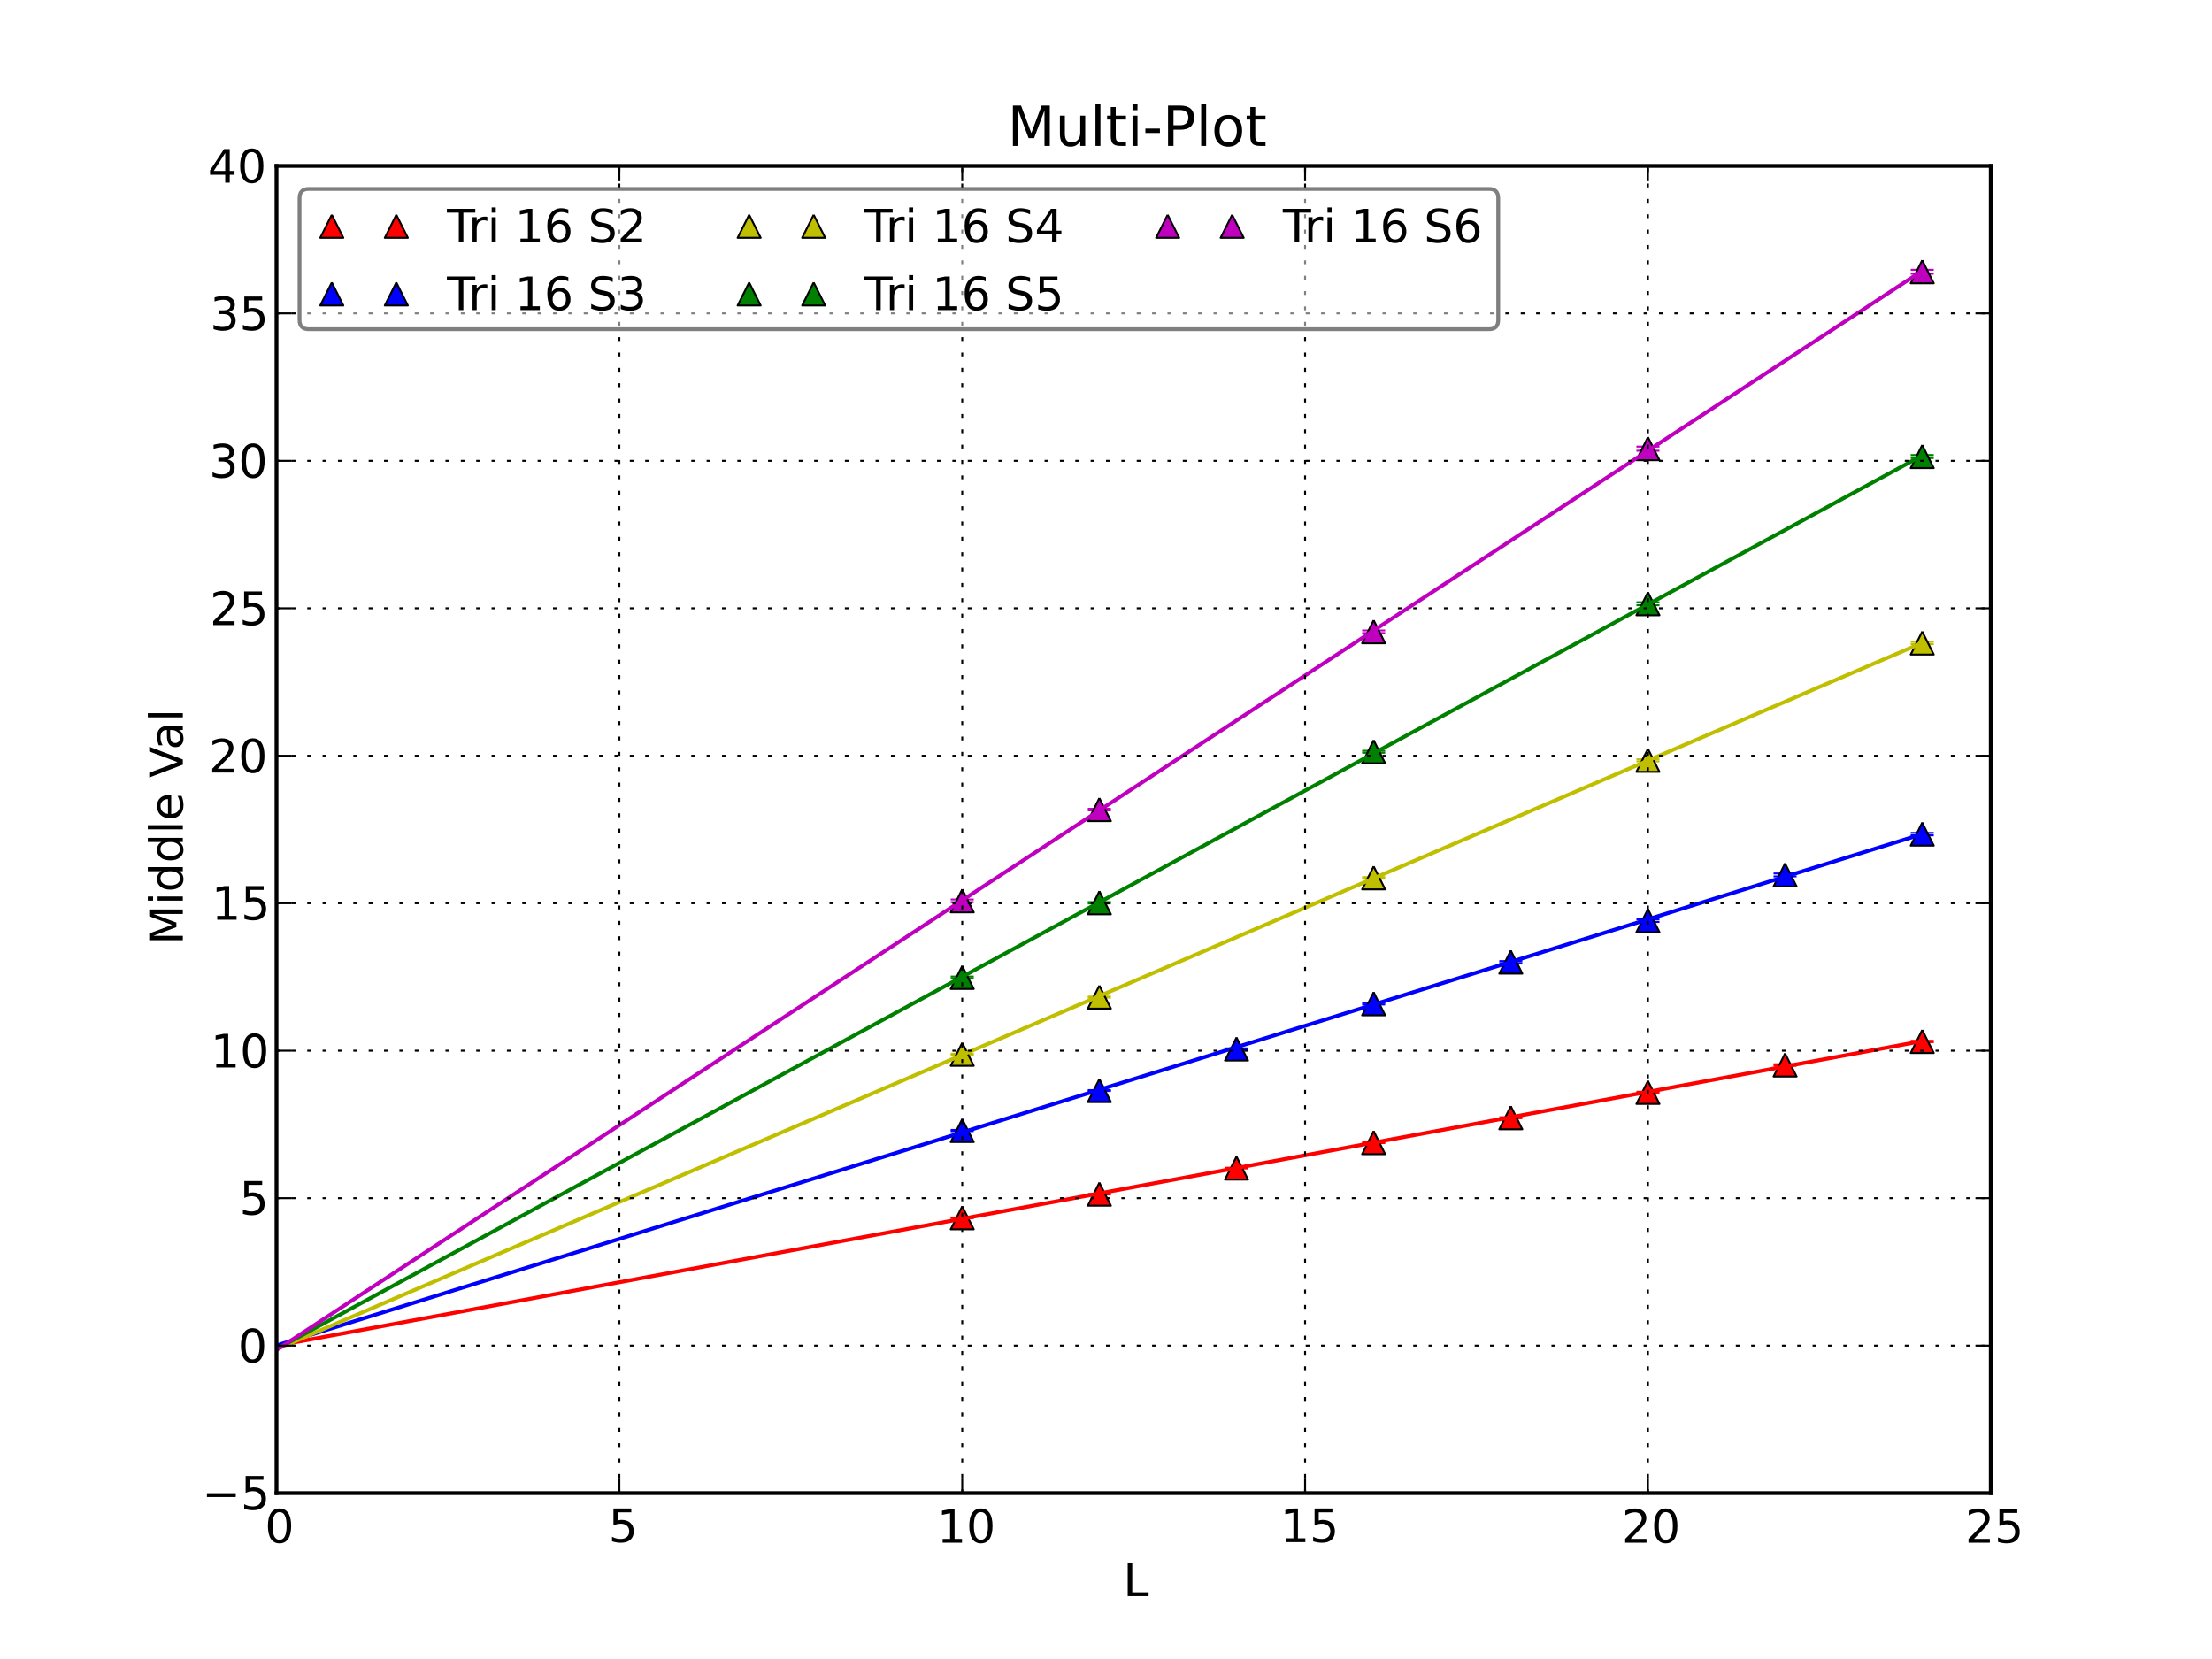 <?xml version="1.0" standalone="no"?>
<!DOCTYPE svg PUBLIC "-//W3C//DTD SVG 1.1//EN"
  "http://www.w3.org/Graphics/SVG/1.1/DTD/svg11.dtd">
<!-- Created with matplotlib (http://matplotlib.sourceforge.net/) -->
<svg width="576pt" height="432pt" viewBox="0 0 576 432"
   xmlns="http://www.w3.org/2000/svg"
   xmlns:xlink="http://www.w3.org/1999/xlink"
   version="1.1"
   id="svg1">
<rect x="0" y="0" width="576" height="432" fill="#333333" stroke="none"/>
<g id="figure1">
<g id="patch1">
<path style="fill: #ffffff; stroke: #ffffff; stroke-width: 1; stroke-linejoin: round; stroke-linecap: square;  opacity: 1"  d="M0 432L576 432L576 0
L0 0L0 432"/>
</g>
<g id="axes1">
<g id="patch2">
<path style="fill: #ffffff; opacity: 1"  d="M72 388.8L518.4 388.8L518.4 43.2
L72 43.2L72 388.8"/>
</g>
<g id="LineCollection1">
<defs>
<path id="coll0_0_86c16a2c2180be6dd09257cd75bab7dc" d="M250.56 -114.881L250.56 -114.881"/>
<path id="coll0_1_22cbeafa1e9be94969d9d63a618e8bc5" d="M286.272 -121.04L286.272 -121.04"/>
<path id="coll0_2_809eb9bb8cab50294bae5fb005ebfd5e" d="M321.984 -127.83L321.984 -127.83"/>
<path id="coll0_3_71e821bb85650d9c11ed870d6086d2a3" d="M357.696 -134.458L357.696 -134.458"/>
<path id="coll0_4_5b38aab391ece2e2341015bb81e5d884" d="M393.408 -140.943L393.408 -140.943"/>
<path id="coll0_5_ba6c11aaf50a7a51adb53d395bffb7a3" d="M429.12 -147.542L429.12 -147.542"/>
<path id="coll0_6_dad768867235801bfa1c53e63a7ad903" d="M464.832 -154.674L464.832 -154.674"/>
<path id="coll0_7_8d4cc65e48277d96648feafb6e827f7a" d="M500.544 -160.8L500.544 -160.8"/>
</defs>
<defs>
  <clipPath id="p50431ccdcb28178602d99d9270004dde">
<rect x="72" y="43.2" width="446.4" height="345.6"/>
  </clipPath>
</defs><g clip-path="url(#p50431ccdcb28178602d99d9270004dde)"><use style="fill: none; stroke: #ff0000; stroke-width: 1; stroke-linejoin: round; stroke-linecap: butt;  opacity: 1" xlink:href="#coll0_0_86c16a2c2180be6dd09257cd75bab7dc" x="0" y="432"/>
</g><g clip-path="url(#p50431ccdcb28178602d99d9270004dde)"><use style="fill: none; stroke: #ff0000; stroke-width: 1; stroke-linejoin: round; stroke-linecap: butt;  opacity: 1" xlink:href="#coll0_1_22cbeafa1e9be94969d9d63a618e8bc5" x="0" y="432"/>
</g><g clip-path="url(#p50431ccdcb28178602d99d9270004dde)"><use style="fill: none; stroke: #ff0000; stroke-width: 1; stroke-linejoin: round; stroke-linecap: butt;  opacity: 1" xlink:href="#coll0_2_809eb9bb8cab50294bae5fb005ebfd5e" x="0" y="432"/>
</g><g clip-path="url(#p50431ccdcb28178602d99d9270004dde)"><use style="fill: none; stroke: #ff0000; stroke-width: 1; stroke-linejoin: round; stroke-linecap: butt;  opacity: 1" xlink:href="#coll0_3_71e821bb85650d9c11ed870d6086d2a3" x="0" y="432"/>
</g><g clip-path="url(#p50431ccdcb28178602d99d9270004dde)"><use style="fill: none; stroke: #ff0000; stroke-width: 1; stroke-linejoin: round; stroke-linecap: butt;  opacity: 1" xlink:href="#coll0_4_5b38aab391ece2e2341015bb81e5d884" x="0" y="432"/>
</g><g clip-path="url(#p50431ccdcb28178602d99d9270004dde)"><use style="fill: none; stroke: #ff0000; stroke-width: 1; stroke-linejoin: round; stroke-linecap: butt;  opacity: 1" xlink:href="#coll0_5_ba6c11aaf50a7a51adb53d395bffb7a3" x="0" y="432"/>
</g><g clip-path="url(#p50431ccdcb28178602d99d9270004dde)"><use style="fill: none; stroke: #ff0000; stroke-width: 1; stroke-linejoin: round; stroke-linecap: butt;  opacity: 1" xlink:href="#coll0_6_dad768867235801bfa1c53e63a7ad903" x="0" y="432"/>
</g><g clip-path="url(#p50431ccdcb28178602d99d9270004dde)"><use style="fill: none; stroke: #ff0000; stroke-width: 1; stroke-linejoin: round; stroke-linecap: butt;  opacity: 1" xlink:href="#coll0_7_8d4cc65e48277d96648feafb6e827f7a" x="0" y="432"/>
</g></g>
<g id="LineCollection2">
<defs>
<path id="coll1_0_8a18a424165a2abaa2798a3f53bb9054" d="M250.56 -114.802L250.56 -114.959"/>
<path id="coll1_1_fc63b73c798a689b6011250fd192d265" d="M286.272 -120.961L286.272 -121.118"/>
<path id="coll1_2_eff8deb4f181311de7ca1ff081bdc344" d="M321.984 -127.732L321.984 -127.928"/>
<path id="coll1_3_f21db5dfe9e78a95c0cc801eb637d643" d="M357.696 -134.341L357.696 -134.575"/>
<path id="coll1_4_f6a26db33e2a51d26ec4a453007871f5" d="M393.408 -140.803L393.408 -141.083"/>
<path id="coll1_5_843c47540d16d61026c0c99401d4042f" d="M429.12 -147.376L429.12 -147.707"/>
<path id="coll1_6_aa5c97e2bd5b62f1fef75d933606ae52" d="M464.832 -154.483L464.832 -154.864"/>
<path id="coll1_7_4fc6adbc824d35b94dbe7480c81f76a6" d="M500.544 -160.621L500.544 -160.978"/>
</defs>
<g clip-path="url(#p50431ccdcb28178602d99d9270004dde)"><use style="fill: none; stroke: #ff0000; stroke-width: 1; stroke-linejoin: round; stroke-linecap: butt;  opacity: 1" xlink:href="#coll1_0_8a18a424165a2abaa2798a3f53bb9054" x="0" y="432"/>
</g><g clip-path="url(#p50431ccdcb28178602d99d9270004dde)"><use style="fill: none; stroke: #ff0000; stroke-width: 1; stroke-linejoin: round; stroke-linecap: butt;  opacity: 1" xlink:href="#coll1_1_fc63b73c798a689b6011250fd192d265" x="0" y="432"/>
</g><g clip-path="url(#p50431ccdcb28178602d99d9270004dde)"><use style="fill: none; stroke: #ff0000; stroke-width: 1; stroke-linejoin: round; stroke-linecap: butt;  opacity: 1" xlink:href="#coll1_2_eff8deb4f181311de7ca1ff081bdc344" x="0" y="432"/>
</g><g clip-path="url(#p50431ccdcb28178602d99d9270004dde)"><use style="fill: none; stroke: #ff0000; stroke-width: 1; stroke-linejoin: round; stroke-linecap: butt;  opacity: 1" xlink:href="#coll1_3_f21db5dfe9e78a95c0cc801eb637d643" x="0" y="432"/>
</g><g clip-path="url(#p50431ccdcb28178602d99d9270004dde)"><use style="fill: none; stroke: #ff0000; stroke-width: 1; stroke-linejoin: round; stroke-linecap: butt;  opacity: 1" xlink:href="#coll1_4_f6a26db33e2a51d26ec4a453007871f5" x="0" y="432"/>
</g><g clip-path="url(#p50431ccdcb28178602d99d9270004dde)"><use style="fill: none; stroke: #ff0000; stroke-width: 1; stroke-linejoin: round; stroke-linecap: butt;  opacity: 1" xlink:href="#coll1_5_843c47540d16d61026c0c99401d4042f" x="0" y="432"/>
</g><g clip-path="url(#p50431ccdcb28178602d99d9270004dde)"><use style="fill: none; stroke: #ff0000; stroke-width: 1; stroke-linejoin: round; stroke-linecap: butt;  opacity: 1" xlink:href="#coll1_6_aa5c97e2bd5b62f1fef75d933606ae52" x="0" y="432"/>
</g><g clip-path="url(#p50431ccdcb28178602d99d9270004dde)"><use style="fill: none; stroke: #ff0000; stroke-width: 1; stroke-linejoin: round; stroke-linecap: butt;  opacity: 1" xlink:href="#coll1_7_4fc6adbc824d35b94dbe7480c81f76a6" x="0" y="432"/>
</g></g>
<g id="LineCollection3">
<defs>
<path id="coll2_0_682e3014f59299c67ebf8d5925de5c38" d="M250.56 -137.616L250.56 -137.616"/>
<path id="coll2_1_06354f23a92db8643b0648c154400a6b" d="M286.272 -148.025L286.272 -148.025"/>
<path id="coll2_2_673bb6924daba49429405f04aa82a585" d="M321.984 -158.84L321.984 -158.84"/>
<path id="coll2_3_8e85dea4ef2adbc5c7847993d739806c" d="M357.696 -170.619L357.696 -170.619"/>
<path id="coll2_4_64835c793633c89ff398d60e62124a1d" d="M393.408 -181.474L393.408 -181.474"/>
<path id="coll2_5_5d97a61cae138ecee7fd000d64c5dac1" d="M429.12 -192.267L429.12 -192.267"/>
<path id="coll2_6_599bcee4bffb10d038722619d90cd039" d="M464.832 -204.163L464.832 -204.163"/>
<path id="coll2_7_ac521ba2633c1649a5fd95ac2fd0ae4c" d="M500.544 -214.798L500.544 -214.798"/>
</defs>
<g clip-path="url(#p50431ccdcb28178602d99d9270004dde)"><use style="fill: none; stroke: #0000ff; stroke-width: 1; stroke-linejoin: round; stroke-linecap: butt;  opacity: 1" xlink:href="#coll2_0_682e3014f59299c67ebf8d5925de5c38" x="0" y="432"/>
</g><g clip-path="url(#p50431ccdcb28178602d99d9270004dde)"><use style="fill: none; stroke: #0000ff; stroke-width: 1; stroke-linejoin: round; stroke-linecap: butt;  opacity: 1" xlink:href="#coll2_1_06354f23a92db8643b0648c154400a6b" x="0" y="432"/>
</g><g clip-path="url(#p50431ccdcb28178602d99d9270004dde)"><use style="fill: none; stroke: #0000ff; stroke-width: 1; stroke-linejoin: round; stroke-linecap: butt;  opacity: 1" xlink:href="#coll2_2_673bb6924daba49429405f04aa82a585" x="0" y="432"/>
</g><g clip-path="url(#p50431ccdcb28178602d99d9270004dde)"><use style="fill: none; stroke: #0000ff; stroke-width: 1; stroke-linejoin: round; stroke-linecap: butt;  opacity: 1" xlink:href="#coll2_3_8e85dea4ef2adbc5c7847993d739806c" x="0" y="432"/>
</g><g clip-path="url(#p50431ccdcb28178602d99d9270004dde)"><use style="fill: none; stroke: #0000ff; stroke-width: 1; stroke-linejoin: round; stroke-linecap: butt;  opacity: 1" xlink:href="#coll2_4_64835c793633c89ff398d60e62124a1d" x="0" y="432"/>
</g><g clip-path="url(#p50431ccdcb28178602d99d9270004dde)"><use style="fill: none; stroke: #0000ff; stroke-width: 1; stroke-linejoin: round; stroke-linecap: butt;  opacity: 1" xlink:href="#coll2_5_5d97a61cae138ecee7fd000d64c5dac1" x="0" y="432"/>
</g><g clip-path="url(#p50431ccdcb28178602d99d9270004dde)"><use style="fill: none; stroke: #0000ff; stroke-width: 1; stroke-linejoin: round; stroke-linecap: butt;  opacity: 1" xlink:href="#coll2_6_599bcee4bffb10d038722619d90cd039" x="0" y="432"/>
</g><g clip-path="url(#p50431ccdcb28178602d99d9270004dde)"><use style="fill: none; stroke: #0000ff; stroke-width: 1; stroke-linejoin: round; stroke-linecap: butt;  opacity: 1" xlink:href="#coll2_7_ac521ba2633c1649a5fd95ac2fd0ae4c" x="0" y="432"/>
</g></g>
<g id="LineCollection4">
<defs>
<path id="coll3_0_6e20c4f7ea8385d518f60992c9ec46a9" d="M250.56 -137.464L250.56 -137.769"/>
<path id="coll3_1_2b0ba5ba45c3f2cc6dcbe545d64fcb87" d="M286.272 -147.9L286.272 -148.149"/>
<path id="coll3_2_7025365245d614a918f19b75bf2ddcb6" d="M321.984 -158.679L321.984 -159"/>
<path id="coll3_3_8b7bc7502f01bdc54b1009aff0fc0280" d="M357.696 -170.421L357.696 -170.818"/>
<path id="coll3_4_e7ab729436943d9f9b2119be84c0bf60" d="M393.408 -181.209L393.408 -181.74"/>
<path id="coll3_5_9106bd911d075af6378af02e86484ea8" d="M429.12 -191.932L429.12 -192.601"/>
<path id="coll3_6_d3321a312f7ea168bbb809f93c23b9a8" d="M464.832 -203.78L464.832 -204.547"/>
<path id="coll3_7_02a2293e6df5255aa0dfe12225fa0d29" d="M500.544 -214.48L500.544 -215.116"/>
</defs>
<g clip-path="url(#p50431ccdcb28178602d99d9270004dde)"><use style="fill: none; stroke: #0000ff; stroke-width: 1; stroke-linejoin: round; stroke-linecap: butt;  opacity: 1" xlink:href="#coll3_0_6e20c4f7ea8385d518f60992c9ec46a9" x="0" y="432"/>
</g><g clip-path="url(#p50431ccdcb28178602d99d9270004dde)"><use style="fill: none; stroke: #0000ff; stroke-width: 1; stroke-linejoin: round; stroke-linecap: butt;  opacity: 1" xlink:href="#coll3_1_2b0ba5ba45c3f2cc6dcbe545d64fcb87" x="0" y="432"/>
</g><g clip-path="url(#p50431ccdcb28178602d99d9270004dde)"><use style="fill: none; stroke: #0000ff; stroke-width: 1; stroke-linejoin: round; stroke-linecap: butt;  opacity: 1" xlink:href="#coll3_2_7025365245d614a918f19b75bf2ddcb6" x="0" y="432"/>
</g><g clip-path="url(#p50431ccdcb28178602d99d9270004dde)"><use style="fill: none; stroke: #0000ff; stroke-width: 1; stroke-linejoin: round; stroke-linecap: butt;  opacity: 1" xlink:href="#coll3_3_8b7bc7502f01bdc54b1009aff0fc0280" x="0" y="432"/>
</g><g clip-path="url(#p50431ccdcb28178602d99d9270004dde)"><use style="fill: none; stroke: #0000ff; stroke-width: 1; stroke-linejoin: round; stroke-linecap: butt;  opacity: 1" xlink:href="#coll3_4_e7ab729436943d9f9b2119be84c0bf60" x="0" y="432"/>
</g><g clip-path="url(#p50431ccdcb28178602d99d9270004dde)"><use style="fill: none; stroke: #0000ff; stroke-width: 1; stroke-linejoin: round; stroke-linecap: butt;  opacity: 1" xlink:href="#coll3_5_9106bd911d075af6378af02e86484ea8" x="0" y="432"/>
</g><g clip-path="url(#p50431ccdcb28178602d99d9270004dde)"><use style="fill: none; stroke: #0000ff; stroke-width: 1; stroke-linejoin: round; stroke-linecap: butt;  opacity: 1" xlink:href="#coll3_6_d3321a312f7ea168bbb809f93c23b9a8" x="0" y="432"/>
</g><g clip-path="url(#p50431ccdcb28178602d99d9270004dde)"><use style="fill: none; stroke: #0000ff; stroke-width: 1; stroke-linejoin: round; stroke-linecap: butt;  opacity: 1" xlink:href="#coll3_7_02a2293e6df5255aa0dfe12225fa0d29" x="0" y="432"/>
</g></g>
<g id="LineCollection5">
<defs>
<path id="coll4_0_83024e3e999a6fd96b8354c7edbe09c9" d="M250.56 -157.471L250.56 -157.471"/>
<path id="coll4_1_86966652a3ca10db918e185b6aae980b" d="M286.272 -172.356L286.272 -172.356"/>
<path id="coll4_2_18f8880ee8a157768e0d0c5bdc98ec09" d="M357.696 -203.406L357.696 -203.406"/>
<path id="coll4_3_edd1c32addf991a637ab63ddd3ff1bb4" d="M429.12 -234.012L429.12 -234.012"/>
<path id="coll4_4_b26a16476792b90f3628cd350c14f87e" d="M500.544 -264.553L500.544 -264.553"/>
</defs>
<g clip-path="url(#p50431ccdcb28178602d99d9270004dde)"><use style="fill: none; stroke: #bfbf00; stroke-width: 1; stroke-linejoin: round; stroke-linecap: butt;  opacity: 1" xlink:href="#coll4_0_83024e3e999a6fd96b8354c7edbe09c9" x="0" y="432"/>
</g><g clip-path="url(#p50431ccdcb28178602d99d9270004dde)"><use style="fill: none; stroke: #bfbf00; stroke-width: 1; stroke-linejoin: round; stroke-linecap: butt;  opacity: 1" xlink:href="#coll4_1_86966652a3ca10db918e185b6aae980b" x="0" y="432"/>
</g><g clip-path="url(#p50431ccdcb28178602d99d9270004dde)"><use style="fill: none; stroke: #bfbf00; stroke-width: 1; stroke-linejoin: round; stroke-linecap: butt;  opacity: 1" xlink:href="#coll4_2_18f8880ee8a157768e0d0c5bdc98ec09" x="0" y="432"/>
</g><g clip-path="url(#p50431ccdcb28178602d99d9270004dde)"><use style="fill: none; stroke: #bfbf00; stroke-width: 1; stroke-linejoin: round; stroke-linecap: butt;  opacity: 1" xlink:href="#coll4_3_edd1c32addf991a637ab63ddd3ff1bb4" x="0" y="432"/>
</g><g clip-path="url(#p50431ccdcb28178602d99d9270004dde)"><use style="fill: none; stroke: #bfbf00; stroke-width: 1; stroke-linejoin: round; stroke-linecap: butt;  opacity: 1" xlink:href="#coll4_4_b26a16476792b90f3628cd350c14f87e" x="0" y="432"/>
</g></g>
<g id="LineCollection6">
<defs>
<path id="coll5_0_57992acfa7371a2ec29af161b4dc2e61" d="M250.56 -157.337L250.56 -157.604"/>
<path id="coll5_1_6c0ffb2ffdafc458b72a6295325a6bab" d="M286.272 -172.221L286.272 -172.49"/>
<path id="coll5_2_0c6fddb576ef9c2640109bd49d192fd0" d="M357.696 -203.207L357.696 -203.605"/>
<path id="coll5_3_d51735a097488f6d241647c0218448b5" d="M429.12 -233.737L429.12 -234.288"/>
<path id="coll5_4_ae6579147fefe9df9fc69c3398041515" d="M500.544 -264.251L500.544 -264.854"/>
</defs>
<g clip-path="url(#p50431ccdcb28178602d99d9270004dde)"><use style="fill: none; stroke: #bfbf00; stroke-width: 1; stroke-linejoin: round; stroke-linecap: butt;  opacity: 1" xlink:href="#coll5_0_57992acfa7371a2ec29af161b4dc2e61" x="0" y="432"/>
</g><g clip-path="url(#p50431ccdcb28178602d99d9270004dde)"><use style="fill: none; stroke: #bfbf00; stroke-width: 1; stroke-linejoin: round; stroke-linecap: butt;  opacity: 1" xlink:href="#coll5_1_6c0ffb2ffdafc458b72a6295325a6bab" x="0" y="432"/>
</g><g clip-path="url(#p50431ccdcb28178602d99d9270004dde)"><use style="fill: none; stroke: #bfbf00; stroke-width: 1; stroke-linejoin: round; stroke-linecap: butt;  opacity: 1" xlink:href="#coll5_2_0c6fddb576ef9c2640109bd49d192fd0" x="0" y="432"/>
</g><g clip-path="url(#p50431ccdcb28178602d99d9270004dde)"><use style="fill: none; stroke: #bfbf00; stroke-width: 1; stroke-linejoin: round; stroke-linecap: butt;  opacity: 1" xlink:href="#coll5_3_d51735a097488f6d241647c0218448b5" x="0" y="432"/>
</g><g clip-path="url(#p50431ccdcb28178602d99d9270004dde)"><use style="fill: none; stroke: #bfbf00; stroke-width: 1; stroke-linejoin: round; stroke-linecap: butt;  opacity: 1" xlink:href="#coll5_4_ae6579147fefe9df9fc69c3398041515" x="0" y="432"/>
</g></g>
<g id="LineCollection7">
<defs>
<path id="coll6_0_4e28ced2fabfc700829443ea51881039" d="M250.56 -177.486L250.56 -177.486"/>
<path id="coll6_1_6b7ef8959449f2a7ceb7df1204dbce7d" d="M286.272 -196.919L286.272 -196.919"/>
<path id="coll6_2_41fa9f6cfdf64dfc202d0073f56f7696" d="M357.696 -236.236L357.696 -236.236"/>
<path id="coll6_3_fb1f6338c3a14066311ce121213874b2" d="M429.12 -274.782L429.12 -274.782"/>
<path id="coll6_4_3bfbcf7f13ed37996a17d50025fb1818" d="M500.544 -313.113L500.544 -313.113"/>
</defs>
<g clip-path="url(#p50431ccdcb28178602d99d9270004dde)"><use style="fill: none; stroke: #008000; stroke-width: 1; stroke-linejoin: round; stroke-linecap: butt;  opacity: 1" xlink:href="#coll6_0_4e28ced2fabfc700829443ea51881039" x="0" y="432"/>
</g><g clip-path="url(#p50431ccdcb28178602d99d9270004dde)"><use style="fill: none; stroke: #008000; stroke-width: 1; stroke-linejoin: round; stroke-linecap: butt;  opacity: 1" xlink:href="#coll6_1_6b7ef8959449f2a7ceb7df1204dbce7d" x="0" y="432"/>
</g><g clip-path="url(#p50431ccdcb28178602d99d9270004dde)"><use style="fill: none; stroke: #008000; stroke-width: 1; stroke-linejoin: round; stroke-linecap: butt;  opacity: 1" xlink:href="#coll6_2_41fa9f6cfdf64dfc202d0073f56f7696" x="0" y="432"/>
</g><g clip-path="url(#p50431ccdcb28178602d99d9270004dde)"><use style="fill: none; stroke: #008000; stroke-width: 1; stroke-linejoin: round; stroke-linecap: butt;  opacity: 1" xlink:href="#coll6_3_fb1f6338c3a14066311ce121213874b2" x="0" y="432"/>
</g><g clip-path="url(#p50431ccdcb28178602d99d9270004dde)"><use style="fill: none; stroke: #008000; stroke-width: 1; stroke-linejoin: round; stroke-linecap: butt;  opacity: 1" xlink:href="#coll6_4_3bfbcf7f13ed37996a17d50025fb1818" x="0" y="432"/>
</g></g>
<g id="LineCollection8">
<defs>
<path id="coll7_0_5504724e27d67886d9e64e16572d47da" d="M250.56 -177.259L250.56 -177.712"/>
<path id="coll7_1_af177a0feabc6dfd6bc0f0115df9f099" d="M286.272 -196.748L286.272 -197.091"/>
<path id="coll7_2_7888e0301127df661c682c4960064f63" d="M357.696 -235.98L357.696 -236.491"/>
<path id="coll7_3_642773c318b5642d5b05dda573db5159" d="M429.12 -274.39L429.12 -275.175"/>
<path id="coll7_4_ddb2f86d97871b508e41ed1194fea1eb" d="M500.544 -312.719L500.544 -313.507"/>
</defs>
<g clip-path="url(#p50431ccdcb28178602d99d9270004dde)"><use style="fill: none; stroke: #008000; stroke-width: 1; stroke-linejoin: round; stroke-linecap: butt;  opacity: 1" xlink:href="#coll7_0_5504724e27d67886d9e64e16572d47da" x="0" y="432"/>
</g><g clip-path="url(#p50431ccdcb28178602d99d9270004dde)"><use style="fill: none; stroke: #008000; stroke-width: 1; stroke-linejoin: round; stroke-linecap: butt;  opacity: 1" xlink:href="#coll7_1_af177a0feabc6dfd6bc0f0115df9f099" x="0" y="432"/>
</g><g clip-path="url(#p50431ccdcb28178602d99d9270004dde)"><use style="fill: none; stroke: #008000; stroke-width: 1; stroke-linejoin: round; stroke-linecap: butt;  opacity: 1" xlink:href="#coll7_2_7888e0301127df661c682c4960064f63" x="0" y="432"/>
</g><g clip-path="url(#p50431ccdcb28178602d99d9270004dde)"><use style="fill: none; stroke: #008000; stroke-width: 1; stroke-linejoin: round; stroke-linecap: butt;  opacity: 1" xlink:href="#coll7_3_642773c318b5642d5b05dda573db5159" x="0" y="432"/>
</g><g clip-path="url(#p50431ccdcb28178602d99d9270004dde)"><use style="fill: none; stroke: #008000; stroke-width: 1; stroke-linejoin: round; stroke-linecap: butt;  opacity: 1" xlink:href="#coll7_4_ddb2f86d97871b508e41ed1194fea1eb" x="0" y="432"/>
</g></g>
<g id="LineCollection9">
<defs>
<path id="coll8_0_1e38c32e16f0a8d88eaaf5b150071a27" d="M250.56 -197.429L250.56 -197.429"/>
<path id="coll8_1_eb715f18cab493e58ca84b227c437778" d="M286.272 -221.179L286.272 -221.179"/>
<path id="coll8_2_cf7b633f2f8b9a05df86f2dc29e29f3d" d="M357.696 -267.487L357.696 -267.487"/>
<path id="coll8_3_7baf93b51d37dc4f5614e26a5ac8c5a8" d="M429.12 -315.167L429.12 -315.167"/>
<path id="coll8_4_6ac450b61b1cd3a6bccc20bca5963237" d="M500.544 -361.233L500.544 -361.233"/>
</defs>
<g clip-path="url(#p50431ccdcb28178602d99d9270004dde)"><use style="fill: none; stroke: #bf00bf; stroke-width: 1; stroke-linejoin: round; stroke-linecap: butt;  opacity: 1" xlink:href="#coll8_0_1e38c32e16f0a8d88eaaf5b150071a27" x="0" y="432"/>
</g><g clip-path="url(#p50431ccdcb28178602d99d9270004dde)"><use style="fill: none; stroke: #bf00bf; stroke-width: 1; stroke-linejoin: round; stroke-linecap: butt;  opacity: 1" xlink:href="#coll8_1_eb715f18cab493e58ca84b227c437778" x="0" y="432"/>
</g><g clip-path="url(#p50431ccdcb28178602d99d9270004dde)"><use style="fill: none; stroke: #bf00bf; stroke-width: 1; stroke-linejoin: round; stroke-linecap: butt;  opacity: 1" xlink:href="#coll8_2_cf7b633f2f8b9a05df86f2dc29e29f3d" x="0" y="432"/>
</g><g clip-path="url(#p50431ccdcb28178602d99d9270004dde)"><use style="fill: none; stroke: #bf00bf; stroke-width: 1; stroke-linejoin: round; stroke-linecap: butt;  opacity: 1" xlink:href="#coll8_3_7baf93b51d37dc4f5614e26a5ac8c5a8" x="0" y="432"/>
</g><g clip-path="url(#p50431ccdcb28178602d99d9270004dde)"><use style="fill: none; stroke: #bf00bf; stroke-width: 1; stroke-linejoin: round; stroke-linecap: butt;  opacity: 1" xlink:href="#coll8_4_6ac450b61b1cd3a6bccc20bca5963237" x="0" y="432"/>
</g></g>
<g id="LineCollection10">
<defs>
<path id="coll9_0_0eb0238f9ecd25e3a194397f4a7b2a13" d="M250.56 -197.08L250.56 -197.777"/>
<path id="coll9_1_15652e7defd28e855ec72918552d10d8" d="M286.272 -220.969L286.272 -221.39"/>
<path id="coll9_2_c6f8d0e9345fe06e4f066a13344e98be" d="M357.696 -267.145L357.696 -267.83"/>
<path id="coll9_3_de70d89d1b23153847b1c49a38c9128c" d="M429.12 -314.631L429.12 -315.702"/>
<path id="coll9_4_36e6540ee2867cc53811e992270f4e0c" d="M500.544 -360.718L500.544 -361.749"/>
</defs>
<g clip-path="url(#p50431ccdcb28178602d99d9270004dde)"><use style="fill: none; stroke: #bf00bf; stroke-width: 1; stroke-linejoin: round; stroke-linecap: butt;  opacity: 1" xlink:href="#coll9_0_0eb0238f9ecd25e3a194397f4a7b2a13" x="0" y="432"/>
</g><g clip-path="url(#p50431ccdcb28178602d99d9270004dde)"><use style="fill: none; stroke: #bf00bf; stroke-width: 1; stroke-linejoin: round; stroke-linecap: butt;  opacity: 1" xlink:href="#coll9_1_15652e7defd28e855ec72918552d10d8" x="0" y="432"/>
</g><g clip-path="url(#p50431ccdcb28178602d99d9270004dde)"><use style="fill: none; stroke: #bf00bf; stroke-width: 1; stroke-linejoin: round; stroke-linecap: butt;  opacity: 1" xlink:href="#coll9_2_c6f8d0e9345fe06e4f066a13344e98be" x="0" y="432"/>
</g><g clip-path="url(#p50431ccdcb28178602d99d9270004dde)"><use style="fill: none; stroke: #bf00bf; stroke-width: 1; stroke-linejoin: round; stroke-linecap: butt;  opacity: 1" xlink:href="#coll9_3_de70d89d1b23153847b1c49a38c9128c" x="0" y="432"/>
</g><g clip-path="url(#p50431ccdcb28178602d99d9270004dde)"><use style="fill: none; stroke: #bf00bf; stroke-width: 1; stroke-linejoin: round; stroke-linecap: butt;  opacity: 1" xlink:href="#coll9_4_36e6540ee2867cc53811e992270f4e0c" x="0" y="432"/>
</g></g>
<g id="line2d1">
<defs><path id="md0b6aff34ceb4dcf39a042d98ad215e8" d="M0 3L0 -3"/></defs>
<g clip-path="url(#p50431ccdcb28178602d99d9270004dde)"><use style="fill: none; stroke: #ff0000; stroke-width: 0.5; stroke-linejoin: round; stroke-linecap: butt;  opacity: 1" xlink:href="#md0b6aff34ceb4dcf39a042d98ad215e8" x="250.56" y="317.119"/>
<use style="fill: none; stroke: #ff0000; stroke-width: 0.5; stroke-linejoin: round; stroke-linecap: butt;  opacity: 1" xlink:href="#md0b6aff34ceb4dcf39a042d98ad215e8" x="286.272" y="310.96"/>
<use style="fill: none; stroke: #ff0000; stroke-width: 0.5; stroke-linejoin: round; stroke-linecap: butt;  opacity: 1" xlink:href="#md0b6aff34ceb4dcf39a042d98ad215e8" x="321.984" y="304.17"/>
<use style="fill: none; stroke: #ff0000; stroke-width: 0.5; stroke-linejoin: round; stroke-linecap: butt;  opacity: 1" xlink:href="#md0b6aff34ceb4dcf39a042d98ad215e8" x="357.696" y="297.542"/>
<use style="fill: none; stroke: #ff0000; stroke-width: 0.5; stroke-linejoin: round; stroke-linecap: butt;  opacity: 1" xlink:href="#md0b6aff34ceb4dcf39a042d98ad215e8" x="393.408" y="291.057"/>
<use style="fill: none; stroke: #ff0000; stroke-width: 0.5; stroke-linejoin: round; stroke-linecap: butt;  opacity: 1" xlink:href="#md0b6aff34ceb4dcf39a042d98ad215e8" x="429.12" y="284.458"/>
<use style="fill: none; stroke: #ff0000; stroke-width: 0.5; stroke-linejoin: round; stroke-linecap: butt;  opacity: 1" xlink:href="#md0b6aff34ceb4dcf39a042d98ad215e8" x="464.832" y="277.326"/>
<use style="fill: none; stroke: #ff0000; stroke-width: 0.5; stroke-linejoin: round; stroke-linecap: butt;  opacity: 1" xlink:href="#md0b6aff34ceb4dcf39a042d98ad215e8" x="500.544" y="271.2"/>
</g></g>
<g id="line2d2">
<g clip-path="url(#p50431ccdcb28178602d99d9270004dde)"><use style="fill: none; stroke: #ff0000; stroke-width: 0.5; stroke-linejoin: round; stroke-linecap: butt;  opacity: 1" xlink:href="#md0b6aff34ceb4dcf39a042d98ad215e8" x="250.56" y="317.119"/>
<use style="fill: none; stroke: #ff0000; stroke-width: 0.5; stroke-linejoin: round; stroke-linecap: butt;  opacity: 1" xlink:href="#md0b6aff34ceb4dcf39a042d98ad215e8" x="286.272" y="310.96"/>
<use style="fill: none; stroke: #ff0000; stroke-width: 0.5; stroke-linejoin: round; stroke-linecap: butt;  opacity: 1" xlink:href="#md0b6aff34ceb4dcf39a042d98ad215e8" x="321.984" y="304.17"/>
<use style="fill: none; stroke: #ff0000; stroke-width: 0.5; stroke-linejoin: round; stroke-linecap: butt;  opacity: 1" xlink:href="#md0b6aff34ceb4dcf39a042d98ad215e8" x="357.696" y="297.542"/>
<use style="fill: none; stroke: #ff0000; stroke-width: 0.5; stroke-linejoin: round; stroke-linecap: butt;  opacity: 1" xlink:href="#md0b6aff34ceb4dcf39a042d98ad215e8" x="393.408" y="291.057"/>
<use style="fill: none; stroke: #ff0000; stroke-width: 0.5; stroke-linejoin: round; stroke-linecap: butt;  opacity: 1" xlink:href="#md0b6aff34ceb4dcf39a042d98ad215e8" x="429.12" y="284.458"/>
<use style="fill: none; stroke: #ff0000; stroke-width: 0.5; stroke-linejoin: round; stroke-linecap: butt;  opacity: 1" xlink:href="#md0b6aff34ceb4dcf39a042d98ad215e8" x="464.832" y="277.326"/>
<use style="fill: none; stroke: #ff0000; stroke-width: 0.5; stroke-linejoin: round; stroke-linecap: butt;  opacity: 1" xlink:href="#md0b6aff34ceb4dcf39a042d98ad215e8" x="500.544" y="271.2"/>
</g></g>
<g id="line2d3">
<defs><path id="m0b517c67081e98f9e80fd3877dbcb783" d="M3 0L-3 -0"/></defs>
<g clip-path="url(#p50431ccdcb28178602d99d9270004dde)"><use style="fill: none; stroke: #ff0000; stroke-width: 0.5; stroke-linejoin: round; stroke-linecap: butt;  opacity: 1" xlink:href="#m0b517c67081e98f9e80fd3877dbcb783" x="250.56" y="317.198"/>
<use style="fill: none; stroke: #ff0000; stroke-width: 0.5; stroke-linejoin: round; stroke-linecap: butt;  opacity: 1" xlink:href="#m0b517c67081e98f9e80fd3877dbcb783" x="286.272" y="311.039"/>
<use style="fill: none; stroke: #ff0000; stroke-width: 0.5; stroke-linejoin: round; stroke-linecap: butt;  opacity: 1" xlink:href="#m0b517c67081e98f9e80fd3877dbcb783" x="321.984" y="304.268"/>
<use style="fill: none; stroke: #ff0000; stroke-width: 0.5; stroke-linejoin: round; stroke-linecap: butt;  opacity: 1" xlink:href="#m0b517c67081e98f9e80fd3877dbcb783" x="357.696" y="297.659"/>
<use style="fill: none; stroke: #ff0000; stroke-width: 0.5; stroke-linejoin: round; stroke-linecap: butt;  opacity: 1" xlink:href="#m0b517c67081e98f9e80fd3877dbcb783" x="393.408" y="291.197"/>
<use style="fill: none; stroke: #ff0000; stroke-width: 0.5; stroke-linejoin: round; stroke-linecap: butt;  opacity: 1" xlink:href="#m0b517c67081e98f9e80fd3877dbcb783" x="429.12" y="284.624"/>
<use style="fill: none; stroke: #ff0000; stroke-width: 0.5; stroke-linejoin: round; stroke-linecap: butt;  opacity: 1" xlink:href="#m0b517c67081e98f9e80fd3877dbcb783" x="464.832" y="277.517"/>
<use style="fill: none; stroke: #ff0000; stroke-width: 0.5; stroke-linejoin: round; stroke-linecap: butt;  opacity: 1" xlink:href="#m0b517c67081e98f9e80fd3877dbcb783" x="500.544" y="271.379"/>
</g></g>
<g id="line2d4">
<g clip-path="url(#p50431ccdcb28178602d99d9270004dde)"><use style="fill: none; stroke: #ff0000; stroke-width: 0.5; stroke-linejoin: round; stroke-linecap: butt;  opacity: 1" xlink:href="#m0b517c67081e98f9e80fd3877dbcb783" x="250.56" y="317.041"/>
<use style="fill: none; stroke: #ff0000; stroke-width: 0.5; stroke-linejoin: round; stroke-linecap: butt;  opacity: 1" xlink:href="#m0b517c67081e98f9e80fd3877dbcb783" x="286.272" y="310.882"/>
<use style="fill: none; stroke: #ff0000; stroke-width: 0.5; stroke-linejoin: round; stroke-linecap: butt;  opacity: 1" xlink:href="#m0b517c67081e98f9e80fd3877dbcb783" x="321.984" y="304.072"/>
<use style="fill: none; stroke: #ff0000; stroke-width: 0.5; stroke-linejoin: round; stroke-linecap: butt;  opacity: 1" xlink:href="#m0b517c67081e98f9e80fd3877dbcb783" x="357.696" y="297.425"/>
<use style="fill: none; stroke: #ff0000; stroke-width: 0.5; stroke-linejoin: round; stroke-linecap: butt;  opacity: 1" xlink:href="#m0b517c67081e98f9e80fd3877dbcb783" x="393.408" y="290.917"/>
<use style="fill: none; stroke: #ff0000; stroke-width: 0.5; stroke-linejoin: round; stroke-linecap: butt;  opacity: 1" xlink:href="#m0b517c67081e98f9e80fd3877dbcb783" x="429.12" y="284.293"/>
<use style="fill: none; stroke: #ff0000; stroke-width: 0.5; stroke-linejoin: round; stroke-linecap: butt;  opacity: 1" xlink:href="#m0b517c67081e98f9e80fd3877dbcb783" x="464.832" y="277.136"/>
<use style="fill: none; stroke: #ff0000; stroke-width: 0.5; stroke-linejoin: round; stroke-linecap: butt;  opacity: 1" xlink:href="#m0b517c67081e98f9e80fd3877dbcb783" x="500.544" y="271.022"/>
</g></g>
<g id="line2d5">
<defs><path id="m977dbc290ddfbd19b8a677e041c96ea6" d="M0 -3L-3 3L3 3L0 -3"/></defs>
<g clip-path="url(#p50431ccdcb28178602d99d9270004dde)"><use style="fill: #ff0000; stroke: #000000; stroke-width: 0.5; stroke-linejoin: round; stroke-linecap: butt;  opacity: 1" xlink:href="#m977dbc290ddfbd19b8a677e041c96ea6" x="250.56" y="317.119"/>
<use style="fill: #ff0000; stroke: #000000; stroke-width: 0.5; stroke-linejoin: round; stroke-linecap: butt;  opacity: 1" xlink:href="#m977dbc290ddfbd19b8a677e041c96ea6" x="286.272" y="310.96"/>
<use style="fill: #ff0000; stroke: #000000; stroke-width: 0.5; stroke-linejoin: round; stroke-linecap: butt;  opacity: 1" xlink:href="#m977dbc290ddfbd19b8a677e041c96ea6" x="321.984" y="304.17"/>
<use style="fill: #ff0000; stroke: #000000; stroke-width: 0.5; stroke-linejoin: round; stroke-linecap: butt;  opacity: 1" xlink:href="#m977dbc290ddfbd19b8a677e041c96ea6" x="357.696" y="297.542"/>
<use style="fill: #ff0000; stroke: #000000; stroke-width: 0.5; stroke-linejoin: round; stroke-linecap: butt;  opacity: 1" xlink:href="#m977dbc290ddfbd19b8a677e041c96ea6" x="393.408" y="291.057"/>
<use style="fill: #ff0000; stroke: #000000; stroke-width: 0.5; stroke-linejoin: round; stroke-linecap: butt;  opacity: 1" xlink:href="#m977dbc290ddfbd19b8a677e041c96ea6" x="429.12" y="284.458"/>
<use style="fill: #ff0000; stroke: #000000; stroke-width: 0.5; stroke-linejoin: round; stroke-linecap: butt;  opacity: 1" xlink:href="#m977dbc290ddfbd19b8a677e041c96ea6" x="464.832" y="277.326"/>
<use style="fill: #ff0000; stroke: #000000; stroke-width: 0.5; stroke-linejoin: round; stroke-linecap: butt;  opacity: 1" xlink:href="#m977dbc290ddfbd19b8a677e041c96ea6" x="500.544" y="271.2"/>
</g></g>
<g id="line2d6">
<path style="fill: none; stroke: #ff0000; stroke-width: 1; stroke-linejoin: round; stroke-linecap: square;  opacity: 1" clip-path="url(#p50431ccdcb28178602d99d9270004dde)" d="M72 350.413L321.984 304.144L357.696 297.534
L393.408 290.924L429.12 284.314L464.832 277.705
L500.544 271.095"/>
</g>
<g id="line2d7">
<g clip-path="url(#p50431ccdcb28178602d99d9270004dde)"><use style="fill: none; stroke: #0000ff; stroke-width: 0.5; stroke-linejoin: round; stroke-linecap: butt;  opacity: 1" xlink:href="#md0b6aff34ceb4dcf39a042d98ad215e8" x="250.56" y="294.384"/>
<use style="fill: none; stroke: #0000ff; stroke-width: 0.5; stroke-linejoin: round; stroke-linecap: butt;  opacity: 1" xlink:href="#md0b6aff34ceb4dcf39a042d98ad215e8" x="286.272" y="283.975"/>
<use style="fill: none; stroke: #0000ff; stroke-width: 0.5; stroke-linejoin: round; stroke-linecap: butt;  opacity: 1" xlink:href="#md0b6aff34ceb4dcf39a042d98ad215e8" x="321.984" y="273.16"/>
<use style="fill: none; stroke: #0000ff; stroke-width: 0.5; stroke-linejoin: round; stroke-linecap: butt;  opacity: 1" xlink:href="#md0b6aff34ceb4dcf39a042d98ad215e8" x="357.696" y="261.381"/>
<use style="fill: none; stroke: #0000ff; stroke-width: 0.5; stroke-linejoin: round; stroke-linecap: butt;  opacity: 1" xlink:href="#md0b6aff34ceb4dcf39a042d98ad215e8" x="393.408" y="250.526"/>
<use style="fill: none; stroke: #0000ff; stroke-width: 0.5; stroke-linejoin: round; stroke-linecap: butt;  opacity: 1" xlink:href="#md0b6aff34ceb4dcf39a042d98ad215e8" x="429.12" y="239.733"/>
<use style="fill: none; stroke: #0000ff; stroke-width: 0.5; stroke-linejoin: round; stroke-linecap: butt;  opacity: 1" xlink:href="#md0b6aff34ceb4dcf39a042d98ad215e8" x="464.832" y="227.837"/>
<use style="fill: none; stroke: #0000ff; stroke-width: 0.5; stroke-linejoin: round; stroke-linecap: butt;  opacity: 1" xlink:href="#md0b6aff34ceb4dcf39a042d98ad215e8" x="500.544" y="217.202"/>
</g></g>
<g id="line2d8">
<g clip-path="url(#p50431ccdcb28178602d99d9270004dde)"><use style="fill: none; stroke: #0000ff; stroke-width: 0.5; stroke-linejoin: round; stroke-linecap: butt;  opacity: 1" xlink:href="#md0b6aff34ceb4dcf39a042d98ad215e8" x="250.56" y="294.384"/>
<use style="fill: none; stroke: #0000ff; stroke-width: 0.5; stroke-linejoin: round; stroke-linecap: butt;  opacity: 1" xlink:href="#md0b6aff34ceb4dcf39a042d98ad215e8" x="286.272" y="283.975"/>
<use style="fill: none; stroke: #0000ff; stroke-width: 0.5; stroke-linejoin: round; stroke-linecap: butt;  opacity: 1" xlink:href="#md0b6aff34ceb4dcf39a042d98ad215e8" x="321.984" y="273.16"/>
<use style="fill: none; stroke: #0000ff; stroke-width: 0.5; stroke-linejoin: round; stroke-linecap: butt;  opacity: 1" xlink:href="#md0b6aff34ceb4dcf39a042d98ad215e8" x="357.696" y="261.381"/>
<use style="fill: none; stroke: #0000ff; stroke-width: 0.5; stroke-linejoin: round; stroke-linecap: butt;  opacity: 1" xlink:href="#md0b6aff34ceb4dcf39a042d98ad215e8" x="393.408" y="250.526"/>
<use style="fill: none; stroke: #0000ff; stroke-width: 0.5; stroke-linejoin: round; stroke-linecap: butt;  opacity: 1" xlink:href="#md0b6aff34ceb4dcf39a042d98ad215e8" x="429.12" y="239.733"/>
<use style="fill: none; stroke: #0000ff; stroke-width: 0.5; stroke-linejoin: round; stroke-linecap: butt;  opacity: 1" xlink:href="#md0b6aff34ceb4dcf39a042d98ad215e8" x="464.832" y="227.837"/>
<use style="fill: none; stroke: #0000ff; stroke-width: 0.5; stroke-linejoin: round; stroke-linecap: butt;  opacity: 1" xlink:href="#md0b6aff34ceb4dcf39a042d98ad215e8" x="500.544" y="217.202"/>
</g></g>
<g id="line2d9">
<g clip-path="url(#p50431ccdcb28178602d99d9270004dde)"><use style="fill: none; stroke: #0000ff; stroke-width: 0.5; stroke-linejoin: round; stroke-linecap: butt;  opacity: 1" xlink:href="#m0b517c67081e98f9e80fd3877dbcb783" x="250.56" y="294.536"/>
<use style="fill: none; stroke: #0000ff; stroke-width: 0.5; stroke-linejoin: round; stroke-linecap: butt;  opacity: 1" xlink:href="#m0b517c67081e98f9e80fd3877dbcb783" x="286.272" y="284.1"/>
<use style="fill: none; stroke: #0000ff; stroke-width: 0.5; stroke-linejoin: round; stroke-linecap: butt;  opacity: 1" xlink:href="#m0b517c67081e98f9e80fd3877dbcb783" x="321.984" y="273.321"/>
<use style="fill: none; stroke: #0000ff; stroke-width: 0.5; stroke-linejoin: round; stroke-linecap: butt;  opacity: 1" xlink:href="#m0b517c67081e98f9e80fd3877dbcb783" x="357.696" y="261.579"/>
<use style="fill: none; stroke: #0000ff; stroke-width: 0.5; stroke-linejoin: round; stroke-linecap: butt;  opacity: 1" xlink:href="#m0b517c67081e98f9e80fd3877dbcb783" x="393.408" y="250.791"/>
<use style="fill: none; stroke: #0000ff; stroke-width: 0.5; stroke-linejoin: round; stroke-linecap: butt;  opacity: 1" xlink:href="#m0b517c67081e98f9e80fd3877dbcb783" x="429.12" y="240.068"/>
<use style="fill: none; stroke: #0000ff; stroke-width: 0.5; stroke-linejoin: round; stroke-linecap: butt;  opacity: 1" xlink:href="#m0b517c67081e98f9e80fd3877dbcb783" x="464.832" y="228.22"/>
<use style="fill: none; stroke: #0000ff; stroke-width: 0.5; stroke-linejoin: round; stroke-linecap: butt;  opacity: 1" xlink:href="#m0b517c67081e98f9e80fd3877dbcb783" x="500.544" y="217.52"/>
</g></g>
<g id="line2d10">
<g clip-path="url(#p50431ccdcb28178602d99d9270004dde)"><use style="fill: none; stroke: #0000ff; stroke-width: 0.5; stroke-linejoin: round; stroke-linecap: butt;  opacity: 1" xlink:href="#m0b517c67081e98f9e80fd3877dbcb783" x="250.56" y="294.231"/>
<use style="fill: none; stroke: #0000ff; stroke-width: 0.5; stroke-linejoin: round; stroke-linecap: butt;  opacity: 1" xlink:href="#m0b517c67081e98f9e80fd3877dbcb783" x="286.272" y="283.851"/>
<use style="fill: none; stroke: #0000ff; stroke-width: 0.5; stroke-linejoin: round; stroke-linecap: butt;  opacity: 1" xlink:href="#m0b517c67081e98f9e80fd3877dbcb783" x="321.984" y="273"/>
<use style="fill: none; stroke: #0000ff; stroke-width: 0.5; stroke-linejoin: round; stroke-linecap: butt;  opacity: 1" xlink:href="#m0b517c67081e98f9e80fd3877dbcb783" x="357.696" y="261.182"/>
<use style="fill: none; stroke: #0000ff; stroke-width: 0.5; stroke-linejoin: round; stroke-linecap: butt;  opacity: 1" xlink:href="#m0b517c67081e98f9e80fd3877dbcb783" x="393.408" y="250.26"/>
<use style="fill: none; stroke: #0000ff; stroke-width: 0.5; stroke-linejoin: round; stroke-linecap: butt;  opacity: 1" xlink:href="#m0b517c67081e98f9e80fd3877dbcb783" x="429.12" y="239.399"/>
<use style="fill: none; stroke: #0000ff; stroke-width: 0.5; stroke-linejoin: round; stroke-linecap: butt;  opacity: 1" xlink:href="#m0b517c67081e98f9e80fd3877dbcb783" x="464.832" y="227.453"/>
<use style="fill: none; stroke: #0000ff; stroke-width: 0.5; stroke-linejoin: round; stroke-linecap: butt;  opacity: 1" xlink:href="#m0b517c67081e98f9e80fd3877dbcb783" x="500.544" y="216.884"/>
</g></g>
<g id="line2d11">
<g clip-path="url(#p50431ccdcb28178602d99d9270004dde)"><use style="fill: #0000ff; stroke: #000000; stroke-width: 0.5; stroke-linejoin: round; stroke-linecap: butt;  opacity: 1" xlink:href="#m977dbc290ddfbd19b8a677e041c96ea6" x="250.56" y="294.384"/>
<use style="fill: #0000ff; stroke: #000000; stroke-width: 0.5; stroke-linejoin: round; stroke-linecap: butt;  opacity: 1" xlink:href="#m977dbc290ddfbd19b8a677e041c96ea6" x="286.272" y="283.975"/>
<use style="fill: #0000ff; stroke: #000000; stroke-width: 0.5; stroke-linejoin: round; stroke-linecap: butt;  opacity: 1" xlink:href="#m977dbc290ddfbd19b8a677e041c96ea6" x="321.984" y="273.16"/>
<use style="fill: #0000ff; stroke: #000000; stroke-width: 0.5; stroke-linejoin: round; stroke-linecap: butt;  opacity: 1" xlink:href="#m977dbc290ddfbd19b8a677e041c96ea6" x="357.696" y="261.381"/>
<use style="fill: #0000ff; stroke: #000000; stroke-width: 0.5; stroke-linejoin: round; stroke-linecap: butt;  opacity: 1" xlink:href="#m977dbc290ddfbd19b8a677e041c96ea6" x="393.408" y="250.526"/>
<use style="fill: #0000ff; stroke: #000000; stroke-width: 0.5; stroke-linejoin: round; stroke-linecap: butt;  opacity: 1" xlink:href="#m977dbc290ddfbd19b8a677e041c96ea6" x="429.12" y="239.733"/>
<use style="fill: #0000ff; stroke: #000000; stroke-width: 0.5; stroke-linejoin: round; stroke-linecap: butt;  opacity: 1" xlink:href="#m977dbc290ddfbd19b8a677e041c96ea6" x="464.832" y="227.837"/>
<use style="fill: #0000ff; stroke: #000000; stroke-width: 0.5; stroke-linejoin: round; stroke-linecap: butt;  opacity: 1" xlink:href="#m977dbc290ddfbd19b8a677e041c96ea6" x="500.544" y="217.202"/>
</g></g>
<g id="line2d12">
<path style="fill: none; stroke: #0000ff; stroke-width: 1; stroke-linejoin: round; stroke-linecap: square;  opacity: 1" clip-path="url(#p50431ccdcb28178602d99d9270004dde)" d="M72 350.344L321.984 272.669L357.696 261.573
L393.408 250.476L429.12 239.38L464.832 228.284
L500.544 217.187"/>
</g>
<g id="line2d13">
<g clip-path="url(#p50431ccdcb28178602d99d9270004dde)"><use style="fill: none; stroke: #bfbf00; stroke-width: 0.5; stroke-linejoin: round; stroke-linecap: butt;  opacity: 1" xlink:href="#md0b6aff34ceb4dcf39a042d98ad215e8" x="250.56" y="274.529"/>
<use style="fill: none; stroke: #bfbf00; stroke-width: 0.5; stroke-linejoin: round; stroke-linecap: butt;  opacity: 1" xlink:href="#md0b6aff34ceb4dcf39a042d98ad215e8" x="286.272" y="259.644"/>
<use style="fill: none; stroke: #bfbf00; stroke-width: 0.5; stroke-linejoin: round; stroke-linecap: butt;  opacity: 1" xlink:href="#md0b6aff34ceb4dcf39a042d98ad215e8" x="357.696" y="228.594"/>
<use style="fill: none; stroke: #bfbf00; stroke-width: 0.5; stroke-linejoin: round; stroke-linecap: butt;  opacity: 1" xlink:href="#md0b6aff34ceb4dcf39a042d98ad215e8" x="429.12" y="197.988"/>
<use style="fill: none; stroke: #bfbf00; stroke-width: 0.5; stroke-linejoin: round; stroke-linecap: butt;  opacity: 1" xlink:href="#md0b6aff34ceb4dcf39a042d98ad215e8" x="500.544" y="167.447"/>
</g></g>
<g id="line2d14">
<g clip-path="url(#p50431ccdcb28178602d99d9270004dde)"><use style="fill: none; stroke: #bfbf00; stroke-width: 0.5; stroke-linejoin: round; stroke-linecap: butt;  opacity: 1" xlink:href="#md0b6aff34ceb4dcf39a042d98ad215e8" x="250.56" y="274.529"/>
<use style="fill: none; stroke: #bfbf00; stroke-width: 0.5; stroke-linejoin: round; stroke-linecap: butt;  opacity: 1" xlink:href="#md0b6aff34ceb4dcf39a042d98ad215e8" x="286.272" y="259.644"/>
<use style="fill: none; stroke: #bfbf00; stroke-width: 0.5; stroke-linejoin: round; stroke-linecap: butt;  opacity: 1" xlink:href="#md0b6aff34ceb4dcf39a042d98ad215e8" x="357.696" y="228.594"/>
<use style="fill: none; stroke: #bfbf00; stroke-width: 0.5; stroke-linejoin: round; stroke-linecap: butt;  opacity: 1" xlink:href="#md0b6aff34ceb4dcf39a042d98ad215e8" x="429.12" y="197.988"/>
<use style="fill: none; stroke: #bfbf00; stroke-width: 0.5; stroke-linejoin: round; stroke-linecap: butt;  opacity: 1" xlink:href="#md0b6aff34ceb4dcf39a042d98ad215e8" x="500.544" y="167.447"/>
</g></g>
<g id="line2d15">
<g clip-path="url(#p50431ccdcb28178602d99d9270004dde)"><use style="fill: none; stroke: #bfbf00; stroke-width: 0.5; stroke-linejoin: round; stroke-linecap: butt;  opacity: 1" xlink:href="#m0b517c67081e98f9e80fd3877dbcb783" x="250.56" y="274.663"/>
<use style="fill: none; stroke: #bfbf00; stroke-width: 0.5; stroke-linejoin: round; stroke-linecap: butt;  opacity: 1" xlink:href="#m0b517c67081e98f9e80fd3877dbcb783" x="286.272" y="259.779"/>
<use style="fill: none; stroke: #bfbf00; stroke-width: 0.5; stroke-linejoin: round; stroke-linecap: butt;  opacity: 1" xlink:href="#m0b517c67081e98f9e80fd3877dbcb783" x="357.696" y="228.793"/>
<use style="fill: none; stroke: #bfbf00; stroke-width: 0.5; stroke-linejoin: round; stroke-linecap: butt;  opacity: 1" xlink:href="#m0b517c67081e98f9e80fd3877dbcb783" x="429.12" y="198.263"/>
<use style="fill: none; stroke: #bfbf00; stroke-width: 0.5; stroke-linejoin: round; stroke-linecap: butt;  opacity: 1" xlink:href="#m0b517c67081e98f9e80fd3877dbcb783" x="500.544" y="167.749"/>
</g></g>
<g id="line2d16">
<g clip-path="url(#p50431ccdcb28178602d99d9270004dde)"><use style="fill: none; stroke: #bfbf00; stroke-width: 0.5; stroke-linejoin: round; stroke-linecap: butt;  opacity: 1" xlink:href="#m0b517c67081e98f9e80fd3877dbcb783" x="250.56" y="274.396"/>
<use style="fill: none; stroke: #bfbf00; stroke-width: 0.5; stroke-linejoin: round; stroke-linecap: butt;  opacity: 1" xlink:href="#m0b517c67081e98f9e80fd3877dbcb783" x="286.272" y="259.51"/>
<use style="fill: none; stroke: #bfbf00; stroke-width: 0.5; stroke-linejoin: round; stroke-linecap: butt;  opacity: 1" xlink:href="#m0b517c67081e98f9e80fd3877dbcb783" x="357.696" y="228.395"/>
<use style="fill: none; stroke: #bfbf00; stroke-width: 0.5; stroke-linejoin: round; stroke-linecap: butt;  opacity: 1" xlink:href="#m0b517c67081e98f9e80fd3877dbcb783" x="429.12" y="197.712"/>
<use style="fill: none; stroke: #bfbf00; stroke-width: 0.5; stroke-linejoin: round; stroke-linecap: butt;  opacity: 1" xlink:href="#m0b517c67081e98f9e80fd3877dbcb783" x="500.544" y="167.146"/>
</g></g>
<g id="line2d17">
<g clip-path="url(#p50431ccdcb28178602d99d9270004dde)"><use style="fill: #bfbf00; stroke: #000000; stroke-width: 0.5; stroke-linejoin: round; stroke-linecap: butt;  opacity: 1" xlink:href="#m977dbc290ddfbd19b8a677e041c96ea6" x="250.56" y="274.529"/>
<use style="fill: #bfbf00; stroke: #000000; stroke-width: 0.5; stroke-linejoin: round; stroke-linecap: butt;  opacity: 1" xlink:href="#m977dbc290ddfbd19b8a677e041c96ea6" x="286.272" y="259.644"/>
<use style="fill: #bfbf00; stroke: #000000; stroke-width: 0.5; stroke-linejoin: round; stroke-linecap: butt;  opacity: 1" xlink:href="#m977dbc290ddfbd19b8a677e041c96ea6" x="357.696" y="228.594"/>
<use style="fill: #bfbf00; stroke: #000000; stroke-width: 0.5; stroke-linejoin: round; stroke-linecap: butt;  opacity: 1" xlink:href="#m977dbc290ddfbd19b8a677e041c96ea6" x="429.12" y="197.988"/>
<use style="fill: #bfbf00; stroke: #000000; stroke-width: 0.5; stroke-linejoin: round; stroke-linecap: butt;  opacity: 1" xlink:href="#m977dbc290ddfbd19b8a677e041c96ea6" x="500.544" y="167.447"/>
</g></g>
<g id="line2d18">
<path style="fill: none; stroke: #bfbf00; stroke-width: 1; stroke-linejoin: round; stroke-linecap: square;  opacity: 1" clip-path="url(#p50431ccdcb28178602d99d9270004dde)" d="M72 351.329L357.696 228.706L429.12 198.05
L500.544 167.395"/>
</g>
<g id="line2d19">
<g clip-path="url(#p50431ccdcb28178602d99d9270004dde)"><use style="fill: none; stroke: #008000; stroke-width: 0.5; stroke-linejoin: round; stroke-linecap: butt;  opacity: 1" xlink:href="#md0b6aff34ceb4dcf39a042d98ad215e8" x="250.56" y="254.514"/>
<use style="fill: none; stroke: #008000; stroke-width: 0.5; stroke-linejoin: round; stroke-linecap: butt;  opacity: 1" xlink:href="#md0b6aff34ceb4dcf39a042d98ad215e8" x="286.272" y="235.081"/>
<use style="fill: none; stroke: #008000; stroke-width: 0.5; stroke-linejoin: round; stroke-linecap: butt;  opacity: 1" xlink:href="#md0b6aff34ceb4dcf39a042d98ad215e8" x="357.696" y="195.764"/>
<use style="fill: none; stroke: #008000; stroke-width: 0.5; stroke-linejoin: round; stroke-linecap: butt;  opacity: 1" xlink:href="#md0b6aff34ceb4dcf39a042d98ad215e8" x="429.12" y="157.218"/>
<use style="fill: none; stroke: #008000; stroke-width: 0.5; stroke-linejoin: round; stroke-linecap: butt;  opacity: 1" xlink:href="#md0b6aff34ceb4dcf39a042d98ad215e8" x="500.544" y="118.887"/>
</g></g>
<g id="line2d20">
<g clip-path="url(#p50431ccdcb28178602d99d9270004dde)"><use style="fill: none; stroke: #008000; stroke-width: 0.5; stroke-linejoin: round; stroke-linecap: butt;  opacity: 1" xlink:href="#md0b6aff34ceb4dcf39a042d98ad215e8" x="250.56" y="254.514"/>
<use style="fill: none; stroke: #008000; stroke-width: 0.5; stroke-linejoin: round; stroke-linecap: butt;  opacity: 1" xlink:href="#md0b6aff34ceb4dcf39a042d98ad215e8" x="286.272" y="235.081"/>
<use style="fill: none; stroke: #008000; stroke-width: 0.5; stroke-linejoin: round; stroke-linecap: butt;  opacity: 1" xlink:href="#md0b6aff34ceb4dcf39a042d98ad215e8" x="357.696" y="195.764"/>
<use style="fill: none; stroke: #008000; stroke-width: 0.5; stroke-linejoin: round; stroke-linecap: butt;  opacity: 1" xlink:href="#md0b6aff34ceb4dcf39a042d98ad215e8" x="429.12" y="157.218"/>
<use style="fill: none; stroke: #008000; stroke-width: 0.5; stroke-linejoin: round; stroke-linecap: butt;  opacity: 1" xlink:href="#md0b6aff34ceb4dcf39a042d98ad215e8" x="500.544" y="118.887"/>
</g></g>
<g id="line2d21">
<g clip-path="url(#p50431ccdcb28178602d99d9270004dde)"><use style="fill: none; stroke: #008000; stroke-width: 0.5; stroke-linejoin: round; stroke-linecap: butt;  opacity: 1" xlink:href="#m0b517c67081e98f9e80fd3877dbcb783" x="250.56" y="254.741"/>
<use style="fill: none; stroke: #008000; stroke-width: 0.5; stroke-linejoin: round; stroke-linecap: butt;  opacity: 1" xlink:href="#m0b517c67081e98f9e80fd3877dbcb783" x="286.272" y="235.252"/>
<use style="fill: none; stroke: #008000; stroke-width: 0.5; stroke-linejoin: round; stroke-linecap: butt;  opacity: 1" xlink:href="#m0b517c67081e98f9e80fd3877dbcb783" x="357.696" y="196.02"/>
<use style="fill: none; stroke: #008000; stroke-width: 0.5; stroke-linejoin: round; stroke-linecap: butt;  opacity: 1" xlink:href="#m0b517c67081e98f9e80fd3877dbcb783" x="429.12" y="157.61"/>
<use style="fill: none; stroke: #008000; stroke-width: 0.5; stroke-linejoin: round; stroke-linecap: butt;  opacity: 1" xlink:href="#m0b517c67081e98f9e80fd3877dbcb783" x="500.544" y="119.281"/>
</g></g>
<g id="line2d22">
<g clip-path="url(#p50431ccdcb28178602d99d9270004dde)"><use style="fill: none; stroke: #008000; stroke-width: 0.5; stroke-linejoin: round; stroke-linecap: butt;  opacity: 1" xlink:href="#m0b517c67081e98f9e80fd3877dbcb783" x="250.56" y="254.288"/>
<use style="fill: none; stroke: #008000; stroke-width: 0.5; stroke-linejoin: round; stroke-linecap: butt;  opacity: 1" xlink:href="#m0b517c67081e98f9e80fd3877dbcb783" x="286.272" y="234.909"/>
<use style="fill: none; stroke: #008000; stroke-width: 0.5; stroke-linejoin: round; stroke-linecap: butt;  opacity: 1" xlink:href="#m0b517c67081e98f9e80fd3877dbcb783" x="357.696" y="195.509"/>
<use style="fill: none; stroke: #008000; stroke-width: 0.5; stroke-linejoin: round; stroke-linecap: butt;  opacity: 1" xlink:href="#m0b517c67081e98f9e80fd3877dbcb783" x="429.12" y="156.825"/>
<use style="fill: none; stroke: #008000; stroke-width: 0.5; stroke-linejoin: round; stroke-linecap: butt;  opacity: 1" xlink:href="#m0b517c67081e98f9e80fd3877dbcb783" x="500.544" y="118.493"/>
</g></g>
<g id="line2d23">
<g clip-path="url(#p50431ccdcb28178602d99d9270004dde)"><use style="fill: #008000; stroke: #000000; stroke-width: 0.5; stroke-linejoin: round; stroke-linecap: butt;  opacity: 1" xlink:href="#m977dbc290ddfbd19b8a677e041c96ea6" x="250.56" y="254.514"/>
<use style="fill: #008000; stroke: #000000; stroke-width: 0.5; stroke-linejoin: round; stroke-linecap: butt;  opacity: 1" xlink:href="#m977dbc290ddfbd19b8a677e041c96ea6" x="286.272" y="235.081"/>
<use style="fill: #008000; stroke: #000000; stroke-width: 0.5; stroke-linejoin: round; stroke-linecap: butt;  opacity: 1" xlink:href="#m977dbc290ddfbd19b8a677e041c96ea6" x="357.696" y="195.764"/>
<use style="fill: #008000; stroke: #000000; stroke-width: 0.5; stroke-linejoin: round; stroke-linecap: butt;  opacity: 1" xlink:href="#m977dbc290ddfbd19b8a677e041c96ea6" x="429.12" y="157.218"/>
<use style="fill: #008000; stroke: #000000; stroke-width: 0.5; stroke-linejoin: round; stroke-linecap: butt;  opacity: 1" xlink:href="#m977dbc290ddfbd19b8a677e041c96ea6" x="500.544" y="118.887"/>
</g></g>
<g id="line2d24">
<path style="fill: none; stroke: #008000; stroke-width: 1; stroke-linejoin: round; stroke-linecap: square;  opacity: 1" clip-path="url(#p50431ccdcb28178602d99d9270004dde)" d="M72 351.296L357.696 196.171L429.12 157.39
L500.544 118.608"/>
</g>
<g id="line2d25">
<g clip-path="url(#p50431ccdcb28178602d99d9270004dde)"><use style="fill: none; stroke: #bf00bf; stroke-width: 0.5; stroke-linejoin: round; stroke-linecap: butt;  opacity: 1" xlink:href="#md0b6aff34ceb4dcf39a042d98ad215e8" x="250.56" y="234.571"/>
<use style="fill: none; stroke: #bf00bf; stroke-width: 0.5; stroke-linejoin: round; stroke-linecap: butt;  opacity: 1" xlink:href="#md0b6aff34ceb4dcf39a042d98ad215e8" x="286.272" y="210.821"/>
<use style="fill: none; stroke: #bf00bf; stroke-width: 0.5; stroke-linejoin: round; stroke-linecap: butt;  opacity: 1" xlink:href="#md0b6aff34ceb4dcf39a042d98ad215e8" x="357.696" y="164.513"/>
<use style="fill: none; stroke: #bf00bf; stroke-width: 0.5; stroke-linejoin: round; stroke-linecap: butt;  opacity: 1" xlink:href="#md0b6aff34ceb4dcf39a042d98ad215e8" x="429.12" y="116.833"/>
<use style="fill: none; stroke: #bf00bf; stroke-width: 0.5; stroke-linejoin: round; stroke-linecap: butt;  opacity: 1" xlink:href="#md0b6aff34ceb4dcf39a042d98ad215e8" x="500.544" y="70.767"/>
</g></g>
<g id="line2d26">
<g clip-path="url(#p50431ccdcb28178602d99d9270004dde)"><use style="fill: none; stroke: #bf00bf; stroke-width: 0.5; stroke-linejoin: round; stroke-linecap: butt;  opacity: 1" xlink:href="#md0b6aff34ceb4dcf39a042d98ad215e8" x="250.56" y="234.571"/>
<use style="fill: none; stroke: #bf00bf; stroke-width: 0.5; stroke-linejoin: round; stroke-linecap: butt;  opacity: 1" xlink:href="#md0b6aff34ceb4dcf39a042d98ad215e8" x="286.272" y="210.821"/>
<use style="fill: none; stroke: #bf00bf; stroke-width: 0.5; stroke-linejoin: round; stroke-linecap: butt;  opacity: 1" xlink:href="#md0b6aff34ceb4dcf39a042d98ad215e8" x="357.696" y="164.513"/>
<use style="fill: none; stroke: #bf00bf; stroke-width: 0.5; stroke-linejoin: round; stroke-linecap: butt;  opacity: 1" xlink:href="#md0b6aff34ceb4dcf39a042d98ad215e8" x="429.12" y="116.833"/>
<use style="fill: none; stroke: #bf00bf; stroke-width: 0.5; stroke-linejoin: round; stroke-linecap: butt;  opacity: 1" xlink:href="#md0b6aff34ceb4dcf39a042d98ad215e8" x="500.544" y="70.767"/>
</g></g>
<g id="line2d27">
<g clip-path="url(#p50431ccdcb28178602d99d9270004dde)"><use style="fill: none; stroke: #bf00bf; stroke-width: 0.5; stroke-linejoin: round; stroke-linecap: butt;  opacity: 1" xlink:href="#m0b517c67081e98f9e80fd3877dbcb783" x="250.56" y="234.92"/>
<use style="fill: none; stroke: #bf00bf; stroke-width: 0.5; stroke-linejoin: round; stroke-linecap: butt;  opacity: 1" xlink:href="#m0b517c67081e98f9e80fd3877dbcb783" x="286.272" y="211.031"/>
<use style="fill: none; stroke: #bf00bf; stroke-width: 0.5; stroke-linejoin: round; stroke-linecap: butt;  opacity: 1" xlink:href="#m0b517c67081e98f9e80fd3877dbcb783" x="357.696" y="164.855"/>
<use style="fill: none; stroke: #bf00bf; stroke-width: 0.5; stroke-linejoin: round; stroke-linecap: butt;  opacity: 1" xlink:href="#m0b517c67081e98f9e80fd3877dbcb783" x="429.12" y="117.369"/>
<use style="fill: none; stroke: #bf00bf; stroke-width: 0.5; stroke-linejoin: round; stroke-linecap: butt;  opacity: 1" xlink:href="#m0b517c67081e98f9e80fd3877dbcb783" x="500.544" y="71.282"/>
</g></g>
<g id="line2d28">
<g clip-path="url(#p50431ccdcb28178602d99d9270004dde)"><use style="fill: none; stroke: #bf00bf; stroke-width: 0.5; stroke-linejoin: round; stroke-linecap: butt;  opacity: 1" xlink:href="#m0b517c67081e98f9e80fd3877dbcb783" x="250.56" y="234.223"/>
<use style="fill: none; stroke: #bf00bf; stroke-width: 0.5; stroke-linejoin: round; stroke-linecap: butt;  opacity: 1" xlink:href="#m0b517c67081e98f9e80fd3877dbcb783" x="286.272" y="210.61"/>
<use style="fill: none; stroke: #bf00bf; stroke-width: 0.5; stroke-linejoin: round; stroke-linecap: butt;  opacity: 1" xlink:href="#m0b517c67081e98f9e80fd3877dbcb783" x="357.696" y="164.17"/>
<use style="fill: none; stroke: #bf00bf; stroke-width: 0.5; stroke-linejoin: round; stroke-linecap: butt;  opacity: 1" xlink:href="#m0b517c67081e98f9e80fd3877dbcb783" x="429.12" y="116.298"/>
<use style="fill: none; stroke: #bf00bf; stroke-width: 0.5; stroke-linejoin: round; stroke-linecap: butt;  opacity: 1" xlink:href="#m0b517c67081e98f9e80fd3877dbcb783" x="500.544" y="70.251"/>
</g></g>
<g id="line2d29">
<g clip-path="url(#p50431ccdcb28178602d99d9270004dde)"><use style="fill: #bf00bf; stroke: #000000; stroke-width: 0.5; stroke-linejoin: round; stroke-linecap: butt;  opacity: 1" xlink:href="#m977dbc290ddfbd19b8a677e041c96ea6" x="250.56" y="234.571"/>
<use style="fill: #bf00bf; stroke: #000000; stroke-width: 0.5; stroke-linejoin: round; stroke-linecap: butt;  opacity: 1" xlink:href="#m977dbc290ddfbd19b8a677e041c96ea6" x="286.272" y="210.821"/>
<use style="fill: #bf00bf; stroke: #000000; stroke-width: 0.5; stroke-linejoin: round; stroke-linecap: butt;  opacity: 1" xlink:href="#m977dbc290ddfbd19b8a677e041c96ea6" x="357.696" y="164.513"/>
<use style="fill: #bf00bf; stroke: #000000; stroke-width: 0.5; stroke-linejoin: round; stroke-linecap: butt;  opacity: 1" xlink:href="#m977dbc290ddfbd19b8a677e041c96ea6" x="429.12" y="116.833"/>
<use style="fill: #bf00bf; stroke: #000000; stroke-width: 0.5; stroke-linejoin: round; stroke-linecap: butt;  opacity: 1" xlink:href="#m977dbc290ddfbd19b8a677e041c96ea6" x="500.544" y="70.767"/>
</g></g>
<g id="line2d30">
<path style="fill: none; stroke: #bf00bf; stroke-width: 1; stroke-linejoin: round; stroke-linecap: square;  opacity: 1" clip-path="url(#p50431ccdcb28178602d99d9270004dde)" d="M72 351.532L357.696 164.185L429.12 117.348
L500.544 70.511"/>
</g>
<g id="matplotlib.axis1">
<g id="xtick1">
<g id="line2d31">
<path style="fill: none; stroke: #000000; stroke-width: 0.5; stroke-linejoin: round; stroke-linecap: butt; stroke-dasharray: 1,3; stroke-dashoffset: 0; opacity: 1" clip-path="url(#p50431ccdcb28178602d99d9270004dde)" d="M72 388.8L72 43.2"/>
</g>
<g id="line2d32">
<defs><path id="m30e32995789d870ad79a2e54c91cf9c6" d="M0 0L0 -4"/></defs>
<g ><use style="fill: none; stroke: #000000; stroke-width: 0.5; stroke-linejoin: round; stroke-linecap: butt;  opacity: 1" xlink:href="#m30e32995789d870ad79a2e54c91cf9c6" x="72" y="388.8"/>
</g></g>
<g id="line2d33">
<defs><path id="m9281cae24120827b11d5ea8a7ad3e96b" d="M0 0L0 4"/></defs>
<g ><use style="fill: none; stroke: #000000; stroke-width: 0.5; stroke-linejoin: round; stroke-linecap: butt;  opacity: 1" xlink:href="#m9281cae24120827b11d5ea8a7ad3e96b" x="72" y="43.2"/>
</g></g>
<g id="text1">
<defs>
<path id="c_7a2040fe3b94fcd41d0a72c84e93b115" d="M31.781 -66.406q-7.609 0 -11.453 7.5q-3.828 7.484 -3.828 22.531q0 14.984 3.828 22.484q3.844 7.5 11.453 7.5q7.672 0 11.5 -7.5q3.844 -7.5 3.844 -22.484q0 -15.047 -3.844 -22.531q-3.828 -7.5 -11.5 -7.5M31.781 -74.219q12.266 0 18.734 9.703q6.469 9.688 6.469 28.141q0 18.406 -6.469 28.109q-6.469 9.688 -18.734 9.688q-12.25 0 -18.719 -9.688q-6.469 -9.703 -6.469 -28.109q0 -18.453 6.469 -28.141q6.469 -9.703 18.719 -9.703"/>
</defs>
<g style="fill: #000000; opacity: 1" transform="translate(68.977,401.706)scale(0.12)">
<use xlink:href="#c_7a2040fe3b94fcd41d0a72c84e93b115"/>
</g>
</g>
</g>
<g id="xtick2">
<g id="line2d34">
<path style="fill: none; stroke: #000000; stroke-width: 0.5; stroke-linejoin: round; stroke-linecap: butt; stroke-dasharray: 1,3; stroke-dashoffset: 0; opacity: 1" clip-path="url(#p50431ccdcb28178602d99d9270004dde)" d="M161.28 388.8L161.28 43.2"/>
</g>
<g id="line2d35">
<g ><use style="fill: none; stroke: #000000; stroke-width: 0.5; stroke-linejoin: round; stroke-linecap: butt;  opacity: 1" xlink:href="#m30e32995789d870ad79a2e54c91cf9c6" x="161.28" y="388.8"/>
</g></g>
<g id="line2d36">
<g ><use style="fill: none; stroke: #000000; stroke-width: 0.5; stroke-linejoin: round; stroke-linecap: butt;  opacity: 1" xlink:href="#m9281cae24120827b11d5ea8a7ad3e96b" x="161.28" y="43.2"/>
</g></g>
<g id="text2">
<defs>
<path id="c_1260a2df50f305f3db244e29828f968e" d="M10.797 -72.906l38.719 0l0 8.312l-29.688 0l0 17.859q2.141 -0.734 4.281 -1.094q2.156 -0.359 4.312 -0.359q12.203 0 19.328 6.688q7.141 6.688 7.141 18.109q0 11.766 -7.328 18.297q-7.328 6.516 -20.656 6.516q-4.594 0 -9.359 -0.781q-4.75 -0.781 -9.828 -2.344l0 -9.922q4.391 2.391 9.078 3.562q4.688 1.172 9.906 1.172q8.453 0 13.375 -4.438q4.938 -4.438 4.938 -12.062q0 -7.609 -4.938 -12.047q-4.922 -4.453 -13.375 -4.453q-3.953 0 -7.891 0.875q-3.922 0.875 -8.016 2.734z"/>
</defs>
<g style="fill: #000000; opacity: 1" transform="translate(158.444,401.55)scale(0.12)">
<use xlink:href="#c_1260a2df50f305f3db244e29828f968e"/>
</g>
</g>
</g>
<g id="xtick3">
<g id="line2d37">
<path style="fill: none; stroke: #000000; stroke-width: 0.5; stroke-linejoin: round; stroke-linecap: butt; stroke-dasharray: 1,3; stroke-dashoffset: 0; opacity: 1" clip-path="url(#p50431ccdcb28178602d99d9270004dde)" d="M250.56 388.8L250.56 43.2"/>
</g>
<g id="line2d38">
<g ><use style="fill: none; stroke: #000000; stroke-width: 0.5; stroke-linejoin: round; stroke-linecap: butt;  opacity: 1" xlink:href="#m30e32995789d870ad79a2e54c91cf9c6" x="250.56" y="388.8"/>
</g></g>
<g id="line2d39">
<g ><use style="fill: none; stroke: #000000; stroke-width: 0.5; stroke-linejoin: round; stroke-linecap: butt;  opacity: 1" xlink:href="#m9281cae24120827b11d5ea8a7ad3e96b" x="250.56" y="43.2"/>
</g></g>
<g id="text3">
<defs>
<path id="c_42baa63129a918535c52adb20d687ea7" d="M12.406 -8.297l16.109 0l0 -55.625l-17.531 3.516l0 -8.984l17.438 -3.516l9.859 0l0 64.609l16.109 0l0 8.297l-41.984 0z"/>
</defs>
<g style="fill: #000000; opacity: 1" transform="translate(243.974,401.706)scale(0.12)">
<use xlink:href="#c_42baa63129a918535c52adb20d687ea7"/>
<use xlink:href="#c_7a2040fe3b94fcd41d0a72c84e93b115" x="63.623"/>
</g>
</g>
</g>
<g id="xtick4">
<g id="line2d40">
<path style="fill: none; stroke: #000000; stroke-width: 0.5; stroke-linejoin: round; stroke-linecap: butt; stroke-dasharray: 1,3; stroke-dashoffset: 0; opacity: 1" clip-path="url(#p50431ccdcb28178602d99d9270004dde)" d="M339.84 388.8L339.84 43.2"/>
</g>
<g id="line2d41">
<g ><use style="fill: none; stroke: #000000; stroke-width: 0.5; stroke-linejoin: round; stroke-linecap: butt;  opacity: 1" xlink:href="#m30e32995789d870ad79a2e54c91cf9c6" x="339.84" y="388.8"/>
</g></g>
<g id="line2d42">
<g ><use style="fill: none; stroke: #000000; stroke-width: 0.5; stroke-linejoin: round; stroke-linecap: butt;  opacity: 1" xlink:href="#m9281cae24120827b11d5ea8a7ad3e96b" x="339.84" y="43.2"/>
</g></g>
<g id="text4">
<g style="fill: #000000; opacity: 1" transform="translate(333.379,401.55)scale(0.12)">
<use xlink:href="#c_42baa63129a918535c52adb20d687ea7"/>
<use xlink:href="#c_1260a2df50f305f3db244e29828f968e" x="63.623"/>
</g>
</g>
</g>
<g id="xtick5">
<g id="line2d43">
<path style="fill: none; stroke: #000000; stroke-width: 0.5; stroke-linejoin: round; stroke-linecap: butt; stroke-dasharray: 1,3; stroke-dashoffset: 0; opacity: 1" clip-path="url(#p50431ccdcb28178602d99d9270004dde)" d="M429.12 388.8L429.12 43.2"/>
</g>
<g id="line2d44">
<g ><use style="fill: none; stroke: #000000; stroke-width: 0.5; stroke-linejoin: round; stroke-linecap: butt;  opacity: 1" xlink:href="#m30e32995789d870ad79a2e54c91cf9c6" x="429.12" y="388.8"/>
</g></g>
<g id="line2d45">
<g ><use style="fill: none; stroke: #000000; stroke-width: 0.5; stroke-linejoin: round; stroke-linecap: butt;  opacity: 1" xlink:href="#m9281cae24120827b11d5ea8a7ad3e96b" x="429.12" y="43.2"/>
</g></g>
<g id="text5">
<defs>
<path id="c_ed3f3ed3ebfbd18bcb9c012009a68ad1" d="M19.188 -8.297l34.422 0l0 8.297l-46.281 0l0 -8.297q5.609 -5.812 15.297 -15.594q9.703 -9.797 12.188 -12.641q4.734 -5.312 6.609 -9q1.891 -3.688 1.891 -7.25q0 -5.812 -4.078 -9.469q-4.078 -3.672 -10.625 -3.672q-4.641 0 -9.797 1.609q-5.141 1.609 -11 4.891l0 -9.969q5.953 -2.391 11.125 -3.609q5.188 -1.219 9.484 -1.219q11.328 0 18.062 5.672q6.734 5.656 6.734 15.125q0 4.5 -1.688 8.531q-1.672 4.016 -6.125 9.484q-1.219 1.422 -7.766 8.188q-6.531 6.766 -18.453 18.922"/>
</defs>
<g style="fill: #000000; opacity: 1" transform="translate(422.315,401.706)scale(0.12)">
<use xlink:href="#c_ed3f3ed3ebfbd18bcb9c012009a68ad1"/>
<use xlink:href="#c_7a2040fe3b94fcd41d0a72c84e93b115" x="63.623"/>
</g>
</g>
</g>
<g id="xtick6">
<g id="line2d46">
<path style="fill: none; stroke: #000000; stroke-width: 0.5; stroke-linejoin: round; stroke-linecap: butt; stroke-dasharray: 1,3; stroke-dashoffset: 0; opacity: 1" clip-path="url(#p50431ccdcb28178602d99d9270004dde)" d="M518.4 388.8L518.4 43.2"/>
</g>
<g id="line2d47">
<g ><use style="fill: none; stroke: #000000; stroke-width: 0.5; stroke-linejoin: round; stroke-linecap: butt;  opacity: 1" xlink:href="#m30e32995789d870ad79a2e54c91cf9c6" x="518.4" y="388.8"/>
</g></g>
<g id="line2d48">
<g ><use style="fill: none; stroke: #000000; stroke-width: 0.5; stroke-linejoin: round; stroke-linecap: butt;  opacity: 1" xlink:href="#m9281cae24120827b11d5ea8a7ad3e96b" x="518.4" y="43.2"/>
</g></g>
<g id="text6">
<g style="fill: #000000; opacity: 1" transform="translate(511.72,401.706)scale(0.12)">
<use xlink:href="#c_ed3f3ed3ebfbd18bcb9c012009a68ad1"/>
<use xlink:href="#c_1260a2df50f305f3db244e29828f968e" x="63.623"/>
</g>
</g>
</g>
<g id="text7">
<defs>
<path id="c_07e3f33241aff50afcba519606f2a979" d="M9.812 -72.906l9.859 0l0 64.609l35.5 0l0 8.297l-45.359 0z"/>
</defs>
<g style="fill: #000000; opacity: 1" transform="translate(292.473,415.628)scale(0.12)">
<use xlink:href="#c_07e3f33241aff50afcba519606f2a979"/>
</g>
</g>
</g>
<g id="matplotlib.axis2">
<g id="ytick1">
<g id="line2d49">
<path style="fill: none; stroke: #000000; stroke-width: 0.5; stroke-linejoin: round; stroke-linecap: butt; stroke-dasharray: 1,3; stroke-dashoffset: 0; opacity: 1" clip-path="url(#p50431ccdcb28178602d99d9270004dde)" d="M72 388.8L518.4 388.8"/>
</g>
<g id="line2d50">
<defs><path id="m3400efa6b1638b3fea9e19e898273957" d="M0 0L4 0"/></defs>
<g ><use style="fill: none; stroke: #000000; stroke-width: 0.5; stroke-linejoin: round; stroke-linecap: butt;  opacity: 1" xlink:href="#m3400efa6b1638b3fea9e19e898273957" x="72" y="388.8"/>
</g></g>
<g id="line2d51">
<defs><path id="m20b58b2501143cb5e0a5e8f1ef6f1643" d="M0 0L-4 0"/></defs>
<g ><use style="fill: none; stroke: #000000; stroke-width: 0.5; stroke-linejoin: round; stroke-linecap: butt;  opacity: 1" xlink:href="#m20b58b2501143cb5e0a5e8f1ef6f1643" x="518.4" y="388.8"/>
</g></g>
<g id="text8">
<defs>
<path id="c_6a8d56c819c37117ab4cf023bec22a5a" d="M10.594 -35.5l62.594 0l0 8.297l-62.594 0z"/>
</defs>
<g style="fill: #000000; opacity: 1" transform="translate(52.609,393.089)scale(0.12)">
<use xlink:href="#c_6a8d56c819c37117ab4cf023bec22a5a"/>
<use xlink:href="#c_1260a2df50f305f3db244e29828f968e" x="83.789"/>
</g>
</g>
</g>
<g id="ytick2">
<g id="line2d52">
<path style="fill: none; stroke: #000000; stroke-width: 0.5; stroke-linejoin: round; stroke-linecap: butt; stroke-dasharray: 1,3; stroke-dashoffset: 0; opacity: 1" clip-path="url(#p50431ccdcb28178602d99d9270004dde)" d="M72 350.4L518.4 350.4"/>
</g>
<g id="line2d53">
<g ><use style="fill: none; stroke: #000000; stroke-width: 0.5; stroke-linejoin: round; stroke-linecap: butt;  opacity: 1" xlink:href="#m3400efa6b1638b3fea9e19e898273957" x="72" y="350.4"/>
</g></g>
<g id="line2d54">
<g ><use style="fill: none; stroke: #000000; stroke-width: 0.5; stroke-linejoin: round; stroke-linecap: butt;  opacity: 1" xlink:href="#m20b58b2501143cb5e0a5e8f1ef6f1643" x="518.4" y="350.4"/>
</g></g>
<g id="text9">
<g style="fill: #000000; opacity: 1" transform="translate(61.953,354.767)scale(0.12)">
<use xlink:href="#c_7a2040fe3b94fcd41d0a72c84e93b115"/>
</g>
</g>
</g>
<g id="ytick3">
<g id="line2d55">
<path style="fill: none; stroke: #000000; stroke-width: 0.5; stroke-linejoin: round; stroke-linecap: butt; stroke-dasharray: 1,3; stroke-dashoffset: 0; opacity: 1" clip-path="url(#p50431ccdcb28178602d99d9270004dde)" d="M72 312L518.4 312"/>
</g>
<g id="line2d56">
<g ><use style="fill: none; stroke: #000000; stroke-width: 0.5; stroke-linejoin: round; stroke-linecap: butt;  opacity: 1" xlink:href="#m3400efa6b1638b3fea9e19e898273957" x="72" y="312"/>
</g></g>
<g id="line2d57">
<g ><use style="fill: none; stroke: #000000; stroke-width: 0.5; stroke-linejoin: round; stroke-linecap: butt;  opacity: 1" xlink:href="#m20b58b2501143cb5e0a5e8f1ef6f1643" x="518.4" y="312"/>
</g></g>
<g id="text10">
<g style="fill: #000000; opacity: 1" transform="translate(62.328,316.289)scale(0.12)">
<use xlink:href="#c_1260a2df50f305f3db244e29828f968e"/>
</g>
</g>
</g>
<g id="ytick4">
<g id="line2d58">
<path style="fill: none; stroke: #000000; stroke-width: 0.5; stroke-linejoin: round; stroke-linecap: butt; stroke-dasharray: 1,3; stroke-dashoffset: 0; opacity: 1" clip-path="url(#p50431ccdcb28178602d99d9270004dde)" d="M72 273.6L518.4 273.6"/>
</g>
<g id="line2d59">
<g ><use style="fill: none; stroke: #000000; stroke-width: 0.5; stroke-linejoin: round; stroke-linecap: butt;  opacity: 1" xlink:href="#m3400efa6b1638b3fea9e19e898273957" x="72" y="273.6"/>
</g></g>
<g id="line2d60">
<g ><use style="fill: none; stroke: #000000; stroke-width: 0.5; stroke-linejoin: round; stroke-linecap: butt;  opacity: 1" xlink:href="#m20b58b2501143cb5e0a5e8f1ef6f1643" x="518.4" y="273.6"/>
</g></g>
<g id="text11">
<g style="fill: #000000; opacity: 1" transform="translate(54.828,277.967)scale(0.12)">
<use xlink:href="#c_42baa63129a918535c52adb20d687ea7"/>
<use xlink:href="#c_7a2040fe3b94fcd41d0a72c84e93b115" x="63.623"/>
</g>
</g>
</g>
<g id="ytick5">
<g id="line2d61">
<path style="fill: none; stroke: #000000; stroke-width: 0.5; stroke-linejoin: round; stroke-linecap: butt; stroke-dasharray: 1,3; stroke-dashoffset: 0; opacity: 1" clip-path="url(#p50431ccdcb28178602d99d9270004dde)" d="M72 235.2L518.4 235.2"/>
</g>
<g id="line2d62">
<g ><use style="fill: none; stroke: #000000; stroke-width: 0.5; stroke-linejoin: round; stroke-linecap: butt;  opacity: 1" xlink:href="#m3400efa6b1638b3fea9e19e898273957" x="72" y="235.2"/>
</g></g>
<g id="line2d63">
<g ><use style="fill: none; stroke: #000000; stroke-width: 0.5; stroke-linejoin: round; stroke-linecap: butt;  opacity: 1" xlink:href="#m20b58b2501143cb5e0a5e8f1ef6f1643" x="518.4" y="235.2"/>
</g></g>
<g id="text12">
<g style="fill: #000000; opacity: 1" transform="translate(55.078,239.489)scale(0.12)">
<use xlink:href="#c_42baa63129a918535c52adb20d687ea7"/>
<use xlink:href="#c_1260a2df50f305f3db244e29828f968e" x="63.623"/>
</g>
</g>
</g>
<g id="ytick6">
<g id="line2d64">
<path style="fill: none; stroke: #000000; stroke-width: 0.5; stroke-linejoin: round; stroke-linecap: butt; stroke-dasharray: 1,3; stroke-dashoffset: 0; opacity: 1" clip-path="url(#p50431ccdcb28178602d99d9270004dde)" d="M72 196.8L518.4 196.8"/>
</g>
<g id="line2d65">
<g ><use style="fill: none; stroke: #000000; stroke-width: 0.5; stroke-linejoin: round; stroke-linecap: butt;  opacity: 1" xlink:href="#m3400efa6b1638b3fea9e19e898273957" x="72" y="196.8"/>
</g></g>
<g id="line2d66">
<g ><use style="fill: none; stroke: #000000; stroke-width: 0.5; stroke-linejoin: round; stroke-linecap: butt;  opacity: 1" xlink:href="#m20b58b2501143cb5e0a5e8f1ef6f1643" x="518.4" y="196.8"/>
</g></g>
<g id="text13">
<g style="fill: #000000; opacity: 1" transform="translate(54.391,201.167)scale(0.12)">
<use xlink:href="#c_ed3f3ed3ebfbd18bcb9c012009a68ad1"/>
<use xlink:href="#c_7a2040fe3b94fcd41d0a72c84e93b115" x="63.623"/>
</g>
</g>
</g>
<g id="ytick7">
<g id="line2d67">
<path style="fill: none; stroke: #000000; stroke-width: 0.5; stroke-linejoin: round; stroke-linecap: butt; stroke-dasharray: 1,3; stroke-dashoffset: 0; opacity: 1" clip-path="url(#p50431ccdcb28178602d99d9270004dde)" d="M72 158.4L518.4 158.4"/>
</g>
<g id="line2d68">
<g ><use style="fill: none; stroke: #000000; stroke-width: 0.5; stroke-linejoin: round; stroke-linecap: butt;  opacity: 1" xlink:href="#m3400efa6b1638b3fea9e19e898273957" x="72" y="158.4"/>
</g></g>
<g id="line2d69">
<g ><use style="fill: none; stroke: #000000; stroke-width: 0.5; stroke-linejoin: round; stroke-linecap: butt;  opacity: 1" xlink:href="#m20b58b2501143cb5e0a5e8f1ef6f1643" x="518.4" y="158.4"/>
</g></g>
<g id="text14">
<g style="fill: #000000; opacity: 1" transform="translate(54.641,162.767)scale(0.12)">
<use xlink:href="#c_ed3f3ed3ebfbd18bcb9c012009a68ad1"/>
<use xlink:href="#c_1260a2df50f305f3db244e29828f968e" x="63.623"/>
</g>
</g>
</g>
<g id="ytick8">
<g id="line2d70">
<path style="fill: none; stroke: #000000; stroke-width: 0.5; stroke-linejoin: round; stroke-linecap: butt; stroke-dasharray: 1,3; stroke-dashoffset: 0; opacity: 1" clip-path="url(#p50431ccdcb28178602d99d9270004dde)" d="M72 120L518.4 120"/>
</g>
<g id="line2d71">
<g ><use style="fill: none; stroke: #000000; stroke-width: 0.5; stroke-linejoin: round; stroke-linecap: butt;  opacity: 1" xlink:href="#m3400efa6b1638b3fea9e19e898273957" x="72" y="120"/>
</g></g>
<g id="line2d72">
<g ><use style="fill: none; stroke: #000000; stroke-width: 0.5; stroke-linejoin: round; stroke-linecap: butt;  opacity: 1" xlink:href="#m20b58b2501143cb5e0a5e8f1ef6f1643" x="518.4" y="120"/>
</g></g>
<g id="text15">
<defs>
<path id="c_3dcfa38a02242cb63ec6726c6e70be7a" d="M40.578 -39.312q7.078 1.516 11.047 6.312q3.984 4.781 3.984 11.812q0 10.781 -7.422 16.703q-7.422 5.906 -21.094 5.906q-4.578 0 -9.438 -0.906q-4.859 -0.906 -10.031 -2.719l0 -9.516q4.094 2.391 8.969 3.609q4.891 1.219 10.219 1.219q9.266 0 14.125 -3.656q4.859 -3.656 4.859 -10.641q0 -6.453 -4.516 -10.078q-4.516 -3.641 -12.562 -3.641l-8.5 0l0 -8.109l8.891 0q7.266 0 11.125 -2.906q3.859 -2.906 3.859 -8.375q0 -5.609 -3.984 -8.609q-3.969 -3.016 -11.391 -3.016q-4.062 0 -8.703 0.891q-4.641 0.875 -10.203 2.719l0 -8.781q5.625 -1.562 10.531 -2.344q4.906 -0.781 9.25 -0.781q11.234 0 17.766 5.109q6.547 5.094 6.547 13.781q0 6.062 -3.469 10.234q-3.469 4.172 -9.859 5.781"/>
</defs>
<g style="fill: #000000; opacity: 1" transform="translate(54.438,124.367)scale(0.12)">
<use xlink:href="#c_3dcfa38a02242cb63ec6726c6e70be7a"/>
<use xlink:href="#c_7a2040fe3b94fcd41d0a72c84e93b115" x="63.623"/>
</g>
</g>
</g>
<g id="ytick9">
<g id="line2d73">
<path style="fill: none; stroke: #000000; stroke-width: 0.5; stroke-linejoin: round; stroke-linecap: butt; stroke-dasharray: 1,3; stroke-dashoffset: 0; opacity: 1" clip-path="url(#p50431ccdcb28178602d99d9270004dde)" d="M72 81.6L518.4 81.6"/>
</g>
<g id="line2d74">
<g ><use style="fill: none; stroke: #000000; stroke-width: 0.5; stroke-linejoin: round; stroke-linecap: butt;  opacity: 1" xlink:href="#m3400efa6b1638b3fea9e19e898273957" x="72" y="81.6"/>
</g></g>
<g id="line2d75">
<g ><use style="fill: none; stroke: #000000; stroke-width: 0.5; stroke-linejoin: round; stroke-linecap: butt;  opacity: 1" xlink:href="#m20b58b2501143cb5e0a5e8f1ef6f1643" x="518.4" y="81.6"/>
</g></g>
<g id="text16">
<g style="fill: #000000; opacity: 1" transform="translate(54.688,85.967)scale(0.12)">
<use xlink:href="#c_3dcfa38a02242cb63ec6726c6e70be7a"/>
<use xlink:href="#c_1260a2df50f305f3db244e29828f968e" x="63.623"/>
</g>
</g>
</g>
<g id="ytick10">
<g id="line2d76">
<path style="fill: none; stroke: #000000; stroke-width: 0.5; stroke-linejoin: round; stroke-linecap: butt; stroke-dasharray: 1,3; stroke-dashoffset: 0; opacity: 1" clip-path="url(#p50431ccdcb28178602d99d9270004dde)" d="M72 43.2L518.4 43.2"/>
</g>
<g id="line2d77">
<g ><use style="fill: none; stroke: #000000; stroke-width: 0.5; stroke-linejoin: round; stroke-linecap: butt;  opacity: 1" xlink:href="#m3400efa6b1638b3fea9e19e898273957" x="72" y="43.2"/>
</g></g>
<g id="line2d78">
<g ><use style="fill: none; stroke: #000000; stroke-width: 0.5; stroke-linejoin: round; stroke-linecap: butt;  opacity: 1" xlink:href="#m20b58b2501143cb5e0a5e8f1ef6f1643" x="518.4" y="43.2"/>
</g></g>
<g id="text17">
<defs>
<path id="c_a0416418d96557a09b8c1332d34883ba" d="M37.797 -64.312l-24.906 38.922l24.906 0zM35.203 -72.906l12.406 0l0 47.516l10.406 0l0 8.203l-10.406 0l0 17.188l-9.812 0l0 -17.188l-32.906 0l0 -9.516z"/>
</defs>
<g style="fill: #000000; opacity: 1" transform="translate(54.109,47.567)scale(0.12)">
<use xlink:href="#c_a0416418d96557a09b8c1332d34883ba"/>
<use xlink:href="#c_7a2040fe3b94fcd41d0a72c84e93b115" x="63.623"/>
</g>
</g>
</g>
<g id="text18">
<defs>
<path id="c_72234ddc5dcad8d05c893ef0371171da" d="M9.812 -72.906l14.703 0l18.594 49.609l18.703 -49.609l14.703 0l0 72.906l-9.625 0l0 -64.016l-18.797 50l-9.906 0l-18.797 -50l0 64.016l-9.578 0z"/>
<path id="c_6a63bda47b2f3da1cec6aadd80692cfe" d="M9.422 -54.688l8.984 0l0 54.688l-8.984 0zM9.422 -75.984l8.984 0l0 11.391l-8.984 0z"/>
<path id="c_d821beae607506e87470f334d9ff47af" d="M45.406 -46.391l0 -29.594l8.984 0l0 75.984l-8.984 0l0 -8.203q-2.828 4.875 -7.156 7.25q-4.312 2.375 -10.375 2.375q-9.906 0 -16.141 -7.906q-6.219 -7.922 -6.219 -20.812q0 -12.891 6.219 -20.797q6.234 -7.906 16.141 -7.906q6.062 0 10.375 2.375q4.328 2.359 7.156 7.234M14.797 -27.297q0 9.906 4.078 15.547q4.078 5.641 11.203 5.641q7.125 0 11.219 -5.641q4.109 -5.641 4.109 -15.547q0 -9.906 -4.109 -15.547q-4.094 -5.641 -11.219 -5.641q-7.125 0 -11.203 5.641q-4.078 5.641 -4.078 15.547"/>
<path id="c_5099edb83619131346ae654950954dea" d="M9.422 -75.984l8.984 0l0 75.984l-8.984 0z"/>
<path id="c_0bce5afba2dc6b9024b26277c38ad8e8" d="M56.203 -29.594l0 4.391l-41.312 0q0.594 9.281 5.594 14.141q5 4.859 13.938 4.859q5.172 0 10.031 -1.266q4.859 -1.266 9.656 -3.812l0 8.5q-4.844 2.047 -9.922 3.125q-5.078 1.078 -10.297 1.078q-13.094 0 -20.734 -7.609q-7.641 -7.625 -7.641 -20.625q0 -13.422 7.25 -21.297q7.25 -7.891 19.562 -7.891q11.031 0 17.453 7.109q6.422 7.094 6.422 19.297M47.219 -32.234q-0.094 -7.359 -4.125 -11.75q-4.031 -4.406 -10.672 -4.406q-7.516 0 -12.031 4.25q-4.516 4.25 -5.203 11.969z"/>
<path id="c_d41d8cd98f00b204e9800998ecf8427e" d=""/>
<path id="c_ae70b0af174184799fa4976b9c5da571" d="M28.609 -0l-27.828 -72.906l10.297 0l23.109 61.375l23.141 -61.375l10.25 0l-27.781 72.906z"/>
<path id="c_01d93a582460e35a7945ca50d148ffeb" d="M34.281 -27.484q-10.891 0 -15.094 2.484q-4.203 2.484 -4.203 8.5q0 4.781 3.156 7.594q3.156 2.797 8.562 2.797q7.484 0 12 -5.297q4.516 -5.297 4.516 -14.078l0 -2zM52.203 -31.203l0 31.203l-8.984 0l0 -8.297q-3.078 4.969 -7.672 7.344q-4.594 2.375 -11.234 2.375q-8.391 0 -13.359 -4.719q-4.953 -4.719 -4.953 -12.625q0 -9.219 6.172 -13.906q6.188 -4.688 18.438 -4.688l12.609 0l0 -0.891q0 -6.203 -4.078 -9.594q-4.078 -3.391 -11.453 -3.391q-4.688 0 -9.141 1.125q-4.438 1.125 -8.531 3.375l0 -8.312q4.922 -1.906 9.562 -2.844q4.641 -0.953 9.031 -0.953q11.875 0 17.734 6.156q5.859 6.141 5.859 18.641"/>
</defs>
<g style="fill: #000000; opacity: 1" transform="translate(47.609,246.008)rotate(-90.0)scale(0.12)">
<use xlink:href="#c_72234ddc5dcad8d05c893ef0371171da"/>
<use xlink:href="#c_6a63bda47b2f3da1cec6aadd80692cfe" x="86.279"/>
<use xlink:href="#c_d821beae607506e87470f334d9ff47af" x="114.062"/>
<use xlink:href="#c_d821beae607506e87470f334d9ff47af" x="177.539"/>
<use xlink:href="#c_5099edb83619131346ae654950954dea" x="241.016"/>
<use xlink:href="#c_0bce5afba2dc6b9024b26277c38ad8e8" x="268.799"/>
<use xlink:href="#c_d41d8cd98f00b204e9800998ecf8427e" x="330.322"/>
<use xlink:href="#c_ae70b0af174184799fa4976b9c5da571" x="362.109"/>
<use xlink:href="#c_01d93a582460e35a7945ca50d148ffeb" x="422.768"/>
<use xlink:href="#c_5099edb83619131346ae654950954dea" x="484.047"/>
</g>
</g>
</g>
<g id="patch3">
<path style="fill: none; stroke: #000000; stroke-width: 1; stroke-linejoin: round; stroke-linecap: square;  opacity: 1"  d="M72 43.2L518.4 43.2"/>
</g>
<g id="patch4">
<path style="fill: none; stroke: #000000; stroke-width: 1; stroke-linejoin: round; stroke-linecap: square;  opacity: 1"  d="M518.4 388.8L518.4 43.2"/>
</g>
<g id="patch5">
<path style="fill: none; stroke: #000000; stroke-width: 1; stroke-linejoin: round; stroke-linecap: square;  opacity: 1"  d="M72 388.8L518.4 388.8"/>
</g>
<g id="patch6">
<path style="fill: none; stroke: #000000; stroke-width: 1; stroke-linejoin: round; stroke-linecap: square;  opacity: 1"  d="M72 388.8L72 43.2"/>
</g>
<g id="text19">
<defs>
<path id="c_3b515ad41f960e225ec85275856806ca" d="M8.5 -21.578l0 -33.109l8.984 0l0 32.766q0 7.766 3.016 11.656q3.031 3.875 9.094 3.875q7.266 0 11.484 -4.641q4.234 -4.641 4.234 -12.656l0 -31l8.984 0l0 54.688l-8.984 0l0 -8.406q-3.266 4.984 -7.594 7.406q-4.312 2.422 -10.031 2.422q-9.422 0 -14.312 -5.859q-4.875 -5.859 -4.875 -17.141M31.109 -56z"/>
<path id="c_0f8c41144cfbf448378cb6fd1cc8e549" d="M18.312 -70.219l0 15.531l18.5 0l0 6.984l-18.5 0l0 29.688q0 6.688 1.828 8.594q1.828 1.906 7.453 1.906l9.219 0l0 7.516l-9.219 0q-10.406 0 -14.359 -3.875q-3.953 -3.891 -3.953 -14.141l0 -29.688l-6.594 0l0 -6.984l6.594 0l0 -15.531z"/>
<path id="c_7b26b13f539f13a4c64eef23b6952d29" d="M4.891 -31.391l26.312 0l0 8l-26.312 0z"/>
<path id="c_518d586bee075aa0153eaebfcb5ab11f" d="M19.672 -64.797l0 27.391l12.406 0q6.891 0 10.641 -3.562q3.766 -3.562 3.766 -10.156q0 -6.547 -3.766 -10.109q-3.75 -3.562 -10.641 -3.562zM9.812 -72.906l22.266 0q12.266 0 18.531 5.547q6.281 5.547 6.281 16.234q0 10.797 -6.281 16.312q-6.266 5.516 -18.531 5.516l-12.406 0l0 29.297l-9.859 0z"/>
<path id="c_f05dd90d41f04bb96ef1ca503cc2044b" d="M30.609 -48.391q-7.219 0 -11.422 5.641q-4.203 5.641 -4.203 15.453q0 9.812 4.172 15.453q4.188 5.641 11.453 5.641q7.188 0 11.375 -5.656q4.203 -5.672 4.203 -15.438q0 -9.719 -4.203 -15.406q-4.188 -5.688 -11.375 -5.688M30.609 -56q11.719 0 18.406 7.625q6.703 7.609 6.703 21.078q0 13.422 -6.703 21.078q-6.688 7.641 -18.406 7.641q-11.766 0 -18.438 -7.641q-6.656 -7.656 -6.656 -21.078q0 -13.469 6.656 -21.078q6.672 -7.625 18.438 -7.625"/>
</defs>
<g style="fill: #000000; opacity: 1" transform="translate(262.348,37.997)scale(0.144)">
<use xlink:href="#c_72234ddc5dcad8d05c893ef0371171da"/>
<use xlink:href="#c_3b515ad41f960e225ec85275856806ca" x="86.279"/>
<use xlink:href="#c_5099edb83619131346ae654950954dea" x="149.658"/>
<use xlink:href="#c_0f8c41144cfbf448378cb6fd1cc8e549" x="177.441"/>
<use xlink:href="#c_6a63bda47b2f3da1cec6aadd80692cfe" x="216.65"/>
<use xlink:href="#c_7b26b13f539f13a4c64eef23b6952d29" x="244.434"/>
<use xlink:href="#c_518d586bee075aa0153eaebfcb5ab11f" x="280.518"/>
<use xlink:href="#c_5099edb83619131346ae654950954dea" x="340.82"/>
<use xlink:href="#c_f05dd90d41f04bb96ef1ca503cc2044b" x="368.604"/>
<use xlink:href="#c_0f8c41144cfbf448378cb6fd1cc8e549" x="429.785"/>
</g>
</g>
<g id="legend1">
<g id="patch7">
<path style="fill: #ffffff; stroke: #000000; stroke-width: 1; stroke-linejoin: round; stroke-linecap: square;  opacity: 0.5"  d="M80.4 85.722L387.734 85.722
Q390.134 85.722 390.134 83.322L390.134 51.6
Q390.134 49.2 387.734 49.2L80.4 49.2
Q78 49.2 78 51.6L78 83.322
Q78 85.722 80.4 85.722z"/>
</g>
<g id="line2d79">
</g>
<g id="line2d80">
<g ><use style="fill: #ff0000; stroke: #000000; stroke-width: 0.5; stroke-linejoin: round; stroke-linecap: butt;  opacity: 1" xlink:href="#m977dbc290ddfbd19b8a677e041c96ea6" x="86.4" y="58.925"/>
<use style="fill: #ff0000; stroke: #000000; stroke-width: 0.5; stroke-linejoin: round; stroke-linecap: butt;  opacity: 1" xlink:href="#m977dbc290ddfbd19b8a677e041c96ea6" x="103.2" y="58.925"/>
</g></g>
<g id="text20">
<defs>
<path id="c_9e4b30cbdf32072672ded72e9074c4c9" d="M-0.297 -72.906l61.672 0l0 8.312l-25.875 0l0 64.594l-9.906 0l0 -64.594l-25.891 0z"/>
<path id="c_6ec8d5749226675394676a5d2a3b468b" d="M41.109 -46.297q-1.516 -0.875 -3.297 -1.281q-1.781 -0.422 -3.922 -0.422q-7.625 0 -11.703 4.953q-4.078 4.953 -4.078 14.234l0 28.812l-9.031 0l0 -54.688l9.031 0l0 8.5q2.844 -4.984 7.375 -7.391q4.547 -2.422 11.047 -2.422q0.922 0 2.047 0.125q1.125 0.109 2.484 0.359z"/>
<path id="c_cc8d6d580d1b10c8632f7a42cd53db8a" d="M33.016 -40.375q-6.641 0 -10.531 4.547q-3.875 4.531 -3.875 12.438q0 7.859 3.875 12.438q3.891 4.562 10.531 4.562q6.641 0 10.516 -4.562q3.875 -4.578 3.875 -12.438q0 -7.906 -3.875 -12.438q-3.875 -4.547 -10.516 -4.547M52.594 -71.297l0 8.984q-3.719 -1.75 -7.5 -2.672q-3.781 -0.938 -7.5 -0.938q-9.766 0 -14.922 6.594q-5.141 6.594 -5.875 19.922q2.875 -4.25 7.219 -6.516q4.359 -2.266 9.578 -2.266q10.984 0 17.359 6.672q6.375 6.656 6.375 18.125q0 11.234 -6.641 18.031q-6.641 6.781 -17.672 6.781q-12.656 0 -19.344 -9.688q-6.688 -9.703 -6.688 -28.109q0 -17.281 8.203 -27.562q8.203 -10.281 22.016 -10.281q3.719 0 7.5 0.734q3.781 0.734 7.891 2.188"/>
<path id="c_b672e4bee30772019085dff1098f516d" d="M53.516 -70.516l0 9.625q-5.609 -2.688 -10.594 -4q-4.984 -1.328 -9.625 -1.328q-8.047 0 -12.422 3.125q-4.375 3.125 -4.375 8.891q0 4.844 2.906 7.312q2.906 2.453 11.016 3.969l5.953 1.219q11.031 2.109 16.281 7.406q5.25 5.297 5.25 14.172q0 10.609 -7.109 16.078q-7.094 5.469 -20.812 5.469q-5.172 0 -11.016 -1.172q-5.828 -1.172 -12.078 -3.469l0 -10.156q6 3.359 11.766 5.078q5.766 1.703 11.328 1.703q8.438 0 13.031 -3.312q4.594 -3.328 4.594 -9.484q0 -5.359 -3.297 -8.391q-3.297 -3.031 -10.812 -4.547l-6.016 -1.172q-11.031 -2.188 -15.969 -6.875q-4.922 -4.688 -4.922 -13.047q0 -9.672 6.812 -15.234q6.812 -5.562 18.766 -5.562q5.141 0 10.453 0.938q5.328 0.922 10.891 2.766"/>
</defs>
<g style="fill: #000000; opacity: 1" transform="translate(116.4,63.125)scale(0.12)">
<use xlink:href="#c_9e4b30cbdf32072672ded72e9074c4c9"/>
<use xlink:href="#c_6ec8d5749226675394676a5d2a3b468b" x="46.334"/>
<use xlink:href="#c_6a63bda47b2f3da1cec6aadd80692cfe" x="87.447"/>
<use xlink:href="#c_d41d8cd98f00b204e9800998ecf8427e" x="115.23"/>
<use xlink:href="#c_42baa63129a918535c52adb20d687ea7" x="147.018"/>
<use xlink:href="#c_cc8d6d580d1b10c8632f7a42cd53db8a" x="210.641"/>
<use xlink:href="#c_d41d8cd98f00b204e9800998ecf8427e" x="274.264"/>
<use xlink:href="#c_b672e4bee30772019085dff1098f516d" x="306.051"/>
<use xlink:href="#c_ed3f3ed3ebfbd18bcb9c012009a68ad1" x="369.527"/>
</g>
</g>
<g id="line2d81">
</g>
<g id="line2d82">
<g ><use style="fill: #0000ff; stroke: #000000; stroke-width: 0.5; stroke-linejoin: round; stroke-linecap: butt;  opacity: 1" xlink:href="#m977dbc290ddfbd19b8a677e041c96ea6" x="86.4" y="76.55"/>
<use style="fill: #0000ff; stroke: #000000; stroke-width: 0.5; stroke-linejoin: round; stroke-linecap: butt;  opacity: 1" xlink:href="#m977dbc290ddfbd19b8a677e041c96ea6" x="103.2" y="76.55"/>
</g></g>
<g id="text21">
<g style="fill: #000000; opacity: 1" transform="translate(116.4,80.75)scale(0.12)">
<use xlink:href="#c_9e4b30cbdf32072672ded72e9074c4c9"/>
<use xlink:href="#c_6ec8d5749226675394676a5d2a3b468b" x="46.334"/>
<use xlink:href="#c_6a63bda47b2f3da1cec6aadd80692cfe" x="87.447"/>
<use xlink:href="#c_d41d8cd98f00b204e9800998ecf8427e" x="115.23"/>
<use xlink:href="#c_42baa63129a918535c52adb20d687ea7" x="147.018"/>
<use xlink:href="#c_cc8d6d580d1b10c8632f7a42cd53db8a" x="210.641"/>
<use xlink:href="#c_d41d8cd98f00b204e9800998ecf8427e" x="274.264"/>
<use xlink:href="#c_b672e4bee30772019085dff1098f516d" x="306.051"/>
<use xlink:href="#c_3dcfa38a02242cb63ec6726c6e70be7a" x="369.527"/>
</g>
</g>
<g id="line2d83">
</g>
<g id="line2d84">
<g ><use style="fill: #bfbf00; stroke: #000000; stroke-width: 0.5; stroke-linejoin: round; stroke-linecap: butt;  opacity: 1" xlink:href="#m977dbc290ddfbd19b8a677e041c96ea6" x="195.078" y="58.925"/>
<use style="fill: #bfbf00; stroke: #000000; stroke-width: 0.5; stroke-linejoin: round; stroke-linecap: butt;  opacity: 1" xlink:href="#m977dbc290ddfbd19b8a677e041c96ea6" x="211.878" y="58.925"/>
</g></g>
<g id="text22">
<g style="fill: #000000; opacity: 1" transform="translate(225.078,63.125)scale(0.12)">
<use xlink:href="#c_9e4b30cbdf32072672ded72e9074c4c9"/>
<use xlink:href="#c_6ec8d5749226675394676a5d2a3b468b" x="46.334"/>
<use xlink:href="#c_6a63bda47b2f3da1cec6aadd80692cfe" x="87.447"/>
<use xlink:href="#c_d41d8cd98f00b204e9800998ecf8427e" x="115.23"/>
<use xlink:href="#c_42baa63129a918535c52adb20d687ea7" x="147.018"/>
<use xlink:href="#c_cc8d6d580d1b10c8632f7a42cd53db8a" x="210.641"/>
<use xlink:href="#c_d41d8cd98f00b204e9800998ecf8427e" x="274.264"/>
<use xlink:href="#c_b672e4bee30772019085dff1098f516d" x="306.051"/>
<use xlink:href="#c_a0416418d96557a09b8c1332d34883ba" x="369.527"/>
</g>
</g>
<g id="line2d85">
</g>
<g id="line2d86">
<g ><use style="fill: #008000; stroke: #000000; stroke-width: 0.5; stroke-linejoin: round; stroke-linecap: butt;  opacity: 1" xlink:href="#m977dbc290ddfbd19b8a677e041c96ea6" x="195.078" y="76.55"/>
<use style="fill: #008000; stroke: #000000; stroke-width: 0.5; stroke-linejoin: round; stroke-linecap: butt;  opacity: 1" xlink:href="#m977dbc290ddfbd19b8a677e041c96ea6" x="211.878" y="76.55"/>
</g></g>
<g id="text23">
<g style="fill: #000000; opacity: 1" transform="translate(225.078,80.75)scale(0.12)">
<use xlink:href="#c_9e4b30cbdf32072672ded72e9074c4c9"/>
<use xlink:href="#c_6ec8d5749226675394676a5d2a3b468b" x="46.334"/>
<use xlink:href="#c_6a63bda47b2f3da1cec6aadd80692cfe" x="87.447"/>
<use xlink:href="#c_d41d8cd98f00b204e9800998ecf8427e" x="115.23"/>
<use xlink:href="#c_42baa63129a918535c52adb20d687ea7" x="147.018"/>
<use xlink:href="#c_cc8d6d580d1b10c8632f7a42cd53db8a" x="210.641"/>
<use xlink:href="#c_d41d8cd98f00b204e9800998ecf8427e" x="274.264"/>
<use xlink:href="#c_b672e4bee30772019085dff1098f516d" x="306.051"/>
<use xlink:href="#c_1260a2df50f305f3db244e29828f968e" x="369.527"/>
</g>
</g>
<g id="line2d87">
</g>
<g id="line2d88">
<g ><use style="fill: #bf00bf; stroke: #000000; stroke-width: 0.5; stroke-linejoin: round; stroke-linecap: butt;  opacity: 1" xlink:href="#m977dbc290ddfbd19b8a677e041c96ea6" x="304.053" y="58.925"/>
<use style="fill: #bf00bf; stroke: #000000; stroke-width: 0.5; stroke-linejoin: round; stroke-linecap: butt;  opacity: 1" xlink:href="#m977dbc290ddfbd19b8a677e041c96ea6" x="320.853" y="58.925"/>
</g></g>
<g id="text24">
<g style="fill: #000000; opacity: 1" transform="translate(334.053,63.125)scale(0.12)">
<use xlink:href="#c_9e4b30cbdf32072672ded72e9074c4c9"/>
<use xlink:href="#c_6ec8d5749226675394676a5d2a3b468b" x="46.334"/>
<use xlink:href="#c_6a63bda47b2f3da1cec6aadd80692cfe" x="87.447"/>
<use xlink:href="#c_d41d8cd98f00b204e9800998ecf8427e" x="115.23"/>
<use xlink:href="#c_42baa63129a918535c52adb20d687ea7" x="147.018"/>
<use xlink:href="#c_cc8d6d580d1b10c8632f7a42cd53db8a" x="210.641"/>
<use xlink:href="#c_d41d8cd98f00b204e9800998ecf8427e" x="274.264"/>
<use xlink:href="#c_b672e4bee30772019085dff1098f516d" x="306.051"/>
<use xlink:href="#c_cc8d6d580d1b10c8632f7a42cd53db8a" x="369.527"/>
</g>
</g>
</g>
</g>
</g>
</svg>

